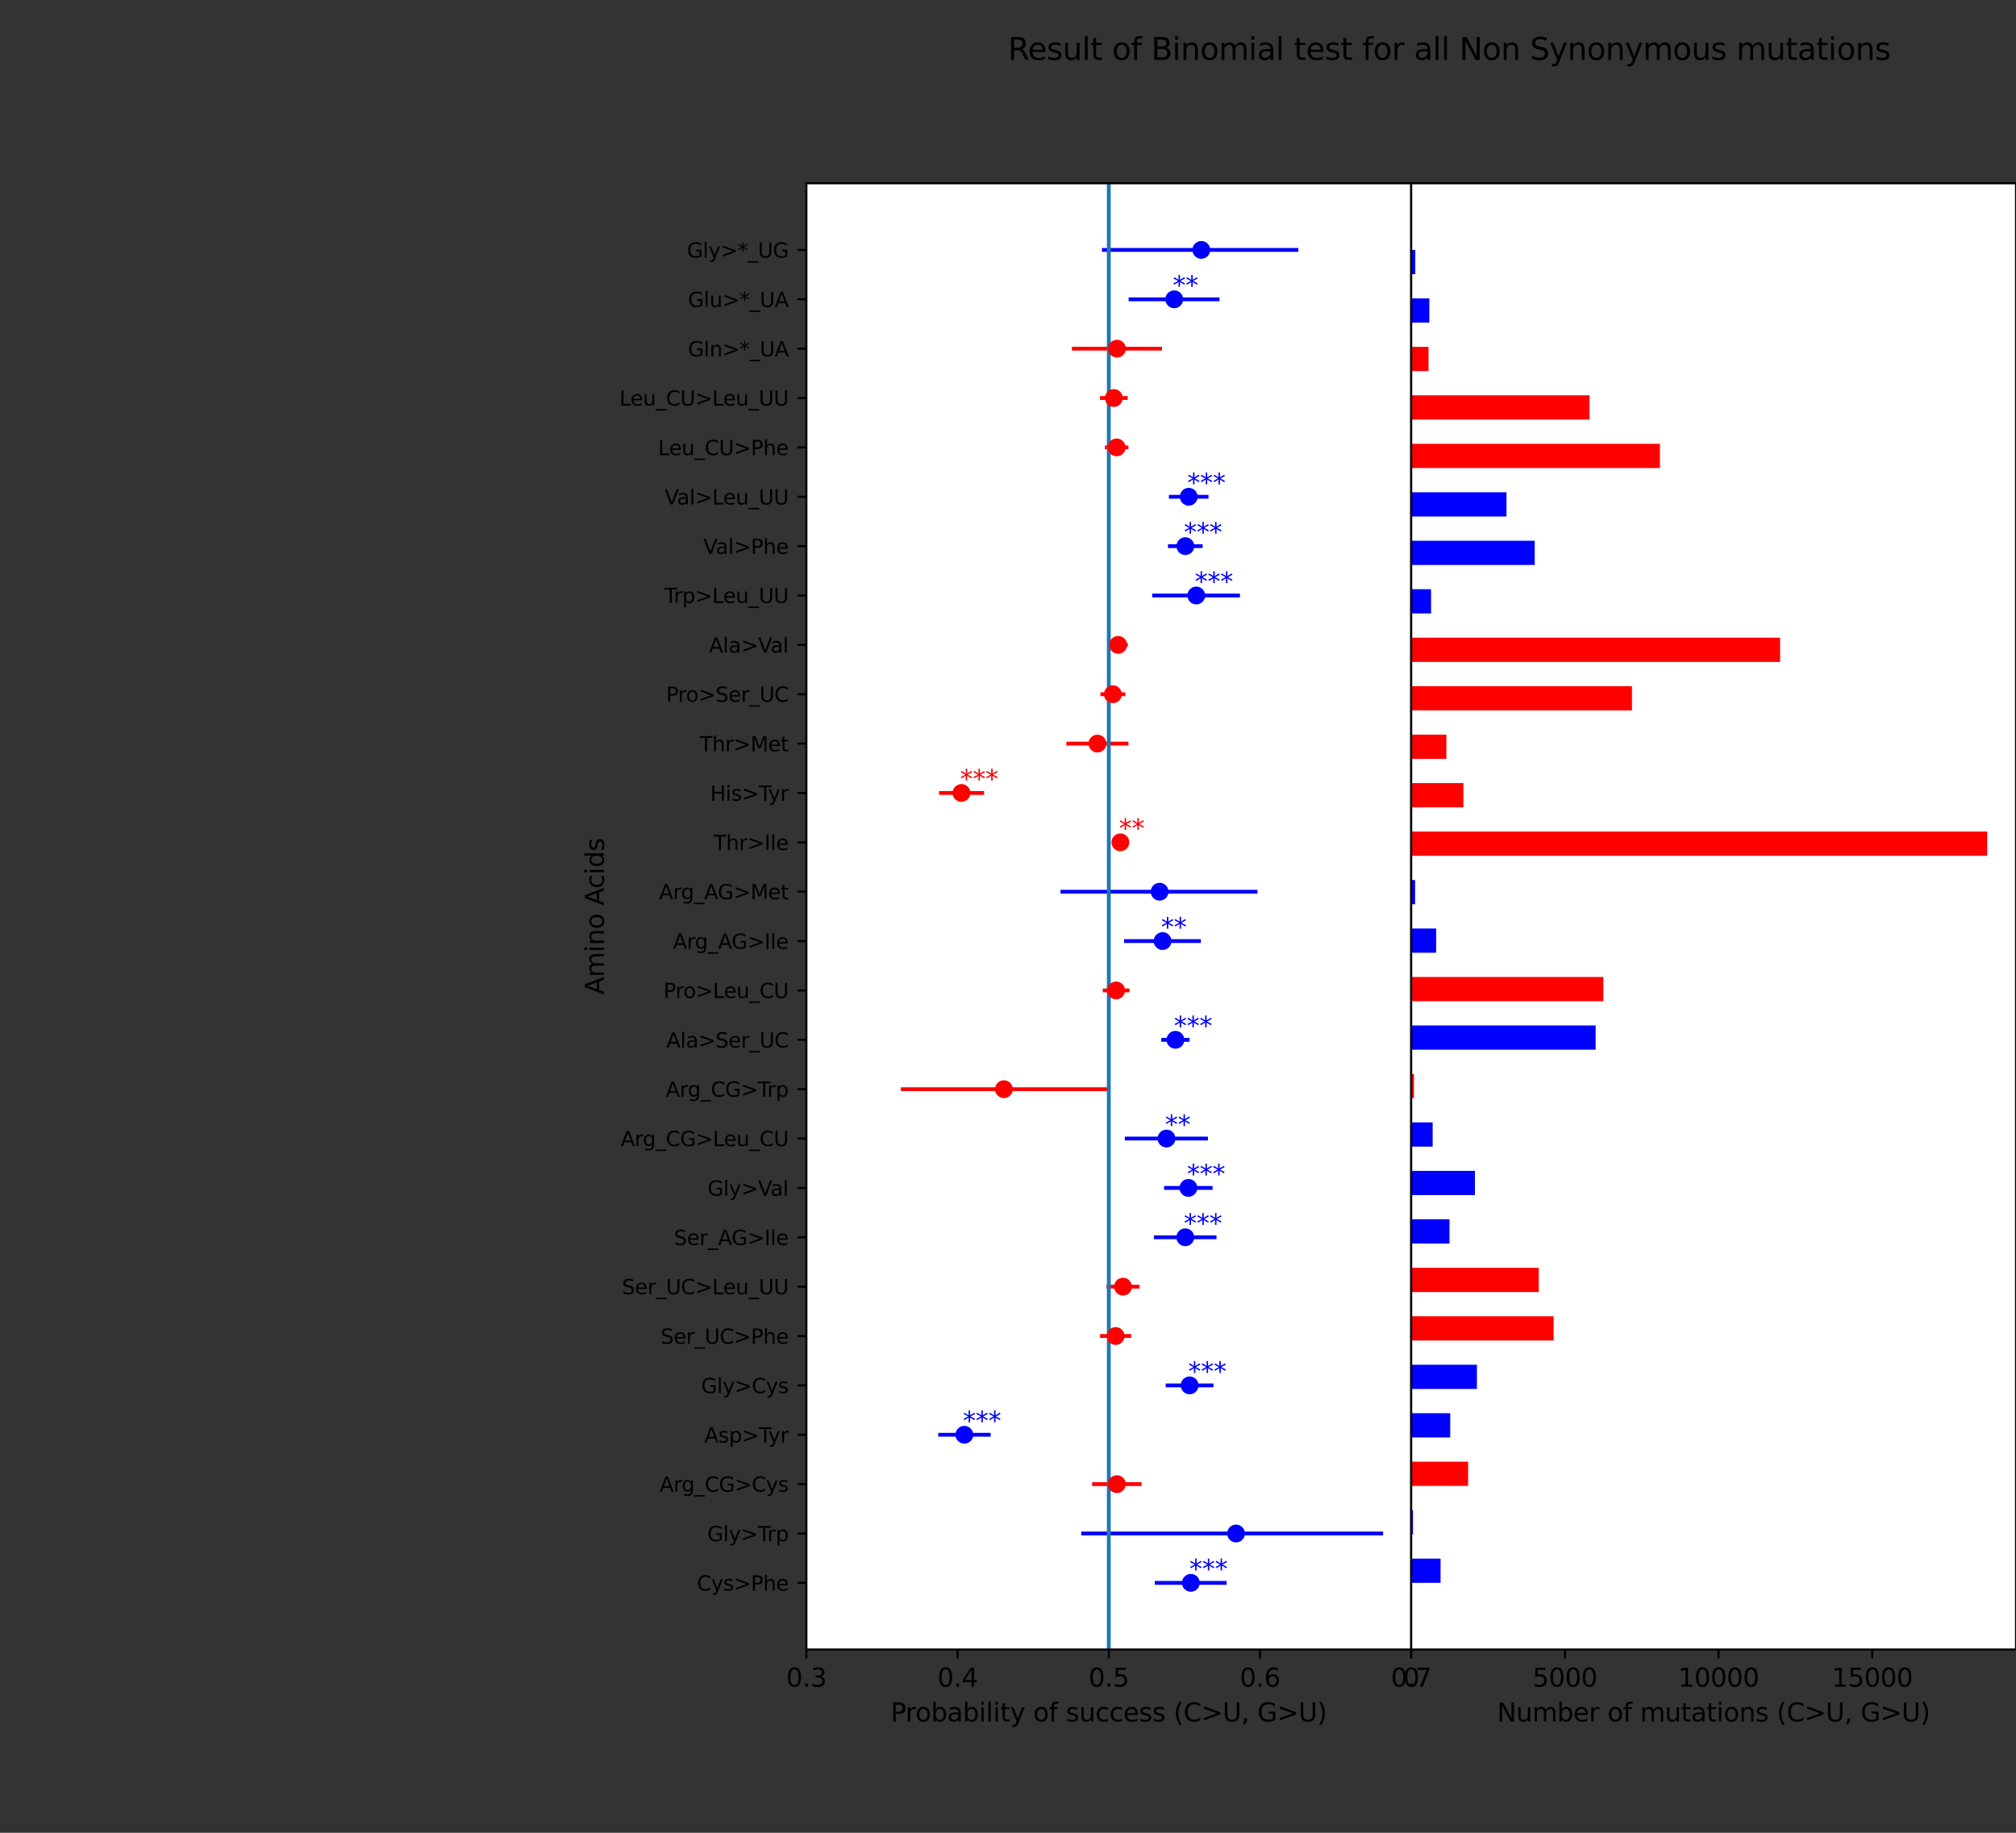 <?xml version="1.0" encoding="utf-8" standalone="no"?>
<!DOCTYPE svg PUBLIC "-//W3C//DTD SVG 1.1//EN"
  "http://www.w3.org/Graphics/SVG/1.1/DTD/svg11.dtd">
<svg height="720pt" version="1.1" viewBox="0 0 792 720" width="792pt" xmlns="http://www.w3.org/2000/svg" xmlns:xlink="http://www.w3.org/1999/xlink">
 <rect x="0" y="0" width="792" height="720" fill="#333333" stroke="none"/>
 <defs>
  <style type="text/css">*{stroke-linecap:butt;stroke-linejoin:round;}</style>
 </defs>
 <g id="figure_1">
  <g id="patch_1">
   <path d="M 0 720 
L 792 720 
L 792 0 
L 0 0 
z
" style="fill:none;"/>
  </g>
  <g id="axes_1">
   <g id="patch_2">
    <path d="M 316.8 648 
L 554.4 648 
L 554.4 72 
L 316.8 72 
z
" style="fill:#ffffff;"/>
   </g>
   <g id="matplotlib.axis_1">
    <g id="xtick_1">
     <g id="line2d_1">
      <defs>
       <path d="M 0 0 
L 0 3.5 
" id="m17bbcd1974" style="stroke:#000000;stroke-width:0.8;"/>
      </defs>
      <g>
       <use style="stroke:#000000;stroke-width:0.8;" x="316.8" xlink:href="#m17bbcd1974" y="648"/>
      </g>
     </g>
     <g id="text_1">
      <!-- 0.3 -->
      <g transform="translate(308.848 662.598)scale(0.1 -0.1)">
       <defs>
        <path d="M 2034 4250 
Q 1547 4250 1301 3770 
Q 1056 3291 1056 2328 
Q 1056 1369 1301 889 
Q 1547 409 2034 409 
Q 2525 409 2770 889 
Q 3016 1369 3016 2328 
Q 3016 3291 2770 3770 
Q 2525 4250 2034 4250 
z
M 2034 4750 
Q 2819 4750 3233 4129 
Q 3647 3509 3647 2328 
Q 3647 1150 3233 529 
Q 2819 -91 2034 -91 
Q 1250 -91 836 529 
Q 422 1150 422 2328 
Q 422 3509 836 4129 
Q 1250 4750 2034 4750 
z
" id="DejaVuSans-30" transform="scale(0.016)"/>
        <path d="M 684 794 
L 1344 794 
L 1344 0 
L 684 0 
L 684 794 
z
" id="DejaVuSans-2e" transform="scale(0.016)"/>
        <path d="M 2597 2516 
Q 3050 2419 3304 2112 
Q 3559 1806 3559 1356 
Q 3559 666 3084 287 
Q 2609 -91 1734 -91 
Q 1441 -91 1130 -33 
Q 819 25 488 141 
L 488 750 
Q 750 597 1062 519 
Q 1375 441 1716 441 
Q 2309 441 2620 675 
Q 2931 909 2931 1356 
Q 2931 1769 2642 2001 
Q 2353 2234 1838 2234 
L 1294 2234 
L 1294 2753 
L 1863 2753 
Q 2328 2753 2575 2939 
Q 2822 3125 2822 3475 
Q 2822 3834 2567 4026 
Q 2313 4219 1838 4219 
Q 1578 4219 1281 4162 
Q 984 4106 628 3988 
L 628 4550 
Q 988 4650 1302 4700 
Q 1616 4750 1894 4750 
Q 2613 4750 3031 4423 
Q 3450 4097 3450 3541 
Q 3450 3153 3228 2886 
Q 3006 2619 2597 2516 
z
" id="DejaVuSans-33" transform="scale(0.016)"/>
       </defs>
       <use xlink:href="#DejaVuSans-30"/>
       <use x="63.623" xlink:href="#DejaVuSans-2e"/>
       <use x="95.41" xlink:href="#DejaVuSans-33"/>
      </g>
     </g>
    </g>
    <g id="xtick_2">
     <g id="line2d_2">
      <g>
       <use style="stroke:#000000;stroke-width:0.8;" x="376.2" xlink:href="#m17bbcd1974" y="648"/>
      </g>
     </g>
     <g id="text_2">
      <!-- 0.4 -->
      <g transform="translate(368.248 662.598)scale(0.1 -0.1)">
       <defs>
        <path d="M 2419 4116 
L 825 1625 
L 2419 1625 
L 2419 4116 
z
M 2253 4666 
L 3047 4666 
L 3047 1625 
L 3713 1625 
L 3713 1100 
L 3047 1100 
L 3047 0 
L 2419 0 
L 2419 1100 
L 313 1100 
L 313 1709 
L 2253 4666 
z
" id="DejaVuSans-34" transform="scale(0.016)"/>
       </defs>
       <use xlink:href="#DejaVuSans-30"/>
       <use x="63.623" xlink:href="#DejaVuSans-2e"/>
       <use x="95.41" xlink:href="#DejaVuSans-34"/>
      </g>
     </g>
    </g>
    <g id="xtick_3">
     <g id="line2d_3">
      <g>
       <use style="stroke:#000000;stroke-width:0.8;" x="435.6" xlink:href="#m17bbcd1974" y="648"/>
      </g>
     </g>
     <g id="text_3">
      <!-- 0.5 -->
      <g transform="translate(427.648 662.598)scale(0.1 -0.1)">
       <defs>
        <path d="M 691 4666 
L 3169 4666 
L 3169 4134 
L 1269 4134 
L 1269 2991 
Q 1406 3038 1543 3061 
Q 1681 3084 1819 3084 
Q 2600 3084 3056 2656 
Q 3513 2228 3513 1497 
Q 3513 744 3044 326 
Q 2575 -91 1722 -91 
Q 1428 -91 1123 -41 
Q 819 9 494 109 
L 494 744 
Q 775 591 1075 516 
Q 1375 441 1709 441 
Q 2250 441 2565 725 
Q 2881 1009 2881 1497 
Q 2881 1984 2565 2268 
Q 2250 2553 1709 2553 
Q 1456 2553 1204 2497 
Q 953 2441 691 2322 
L 691 4666 
z
" id="DejaVuSans-35" transform="scale(0.016)"/>
       </defs>
       <use xlink:href="#DejaVuSans-30"/>
       <use x="63.623" xlink:href="#DejaVuSans-2e"/>
       <use x="95.41" xlink:href="#DejaVuSans-35"/>
      </g>
     </g>
    </g>
    <g id="xtick_4">
     <g id="line2d_4">
      <g>
       <use style="stroke:#000000;stroke-width:0.8;" x="495" xlink:href="#m17bbcd1974" y="648"/>
      </g>
     </g>
     <g id="text_4">
      <!-- 0.6 -->
      <g transform="translate(487.048 662.598)scale(0.1 -0.1)">
       <defs>
        <path d="M 2113 2584 
Q 1688 2584 1439 2293 
Q 1191 2003 1191 1497 
Q 1191 994 1439 701 
Q 1688 409 2113 409 
Q 2538 409 2786 701 
Q 3034 994 3034 1497 
Q 3034 2003 2786 2293 
Q 2538 2584 2113 2584 
z
M 3366 4563 
L 3366 3988 
Q 3128 4100 2886 4159 
Q 2644 4219 2406 4219 
Q 1781 4219 1451 3797 
Q 1122 3375 1075 2522 
Q 1259 2794 1537 2939 
Q 1816 3084 2150 3084 
Q 2853 3084 3261 2657 
Q 3669 2231 3669 1497 
Q 3669 778 3244 343 
Q 2819 -91 2113 -91 
Q 1303 -91 875 529 
Q 447 1150 447 2328 
Q 447 3434 972 4092 
Q 1497 4750 2381 4750 
Q 2619 4750 2861 4703 
Q 3103 4656 3366 4563 
z
" id="DejaVuSans-36" transform="scale(0.016)"/>
       </defs>
       <use xlink:href="#DejaVuSans-30"/>
       <use x="63.623" xlink:href="#DejaVuSans-2e"/>
       <use x="95.41" xlink:href="#DejaVuSans-36"/>
      </g>
     </g>
    </g>
    <g id="xtick_5">
     <g id="line2d_5">
      <g>
       <use style="stroke:#000000;stroke-width:0.8;" x="554.4" xlink:href="#m17bbcd1974" y="648"/>
      </g>
     </g>
     <g id="text_5">
      <!-- 0.7 -->
      <g transform="translate(546.448 662.598)scale(0.1 -0.1)">
       <defs>
        <path d="M 525 4666 
L 3525 4666 
L 3525 4397 
L 1831 0 
L 1172 0 
L 2766 4134 
L 525 4134 
L 525 4666 
z
" id="DejaVuSans-37" transform="scale(0.016)"/>
       </defs>
       <use xlink:href="#DejaVuSans-30"/>
       <use x="63.623" xlink:href="#DejaVuSans-2e"/>
       <use x="95.41" xlink:href="#DejaVuSans-37"/>
      </g>
     </g>
    </g>
    <g id="text_6">
     <!-- Probability of success (C&gt;U, G&gt;U) -->
     <g transform="translate(349.883 676.277)scale(0.1 -0.1)">
      <defs>
       <path d="M 1259 4147 
L 1259 2394 
L 2053 2394 
Q 2494 2394 2734 2622 
Q 2975 2850 2975 3272 
Q 2975 3691 2734 3919 
Q 2494 4147 2053 4147 
L 1259 4147 
z
M 628 4666 
L 2053 4666 
Q 2838 4666 3239 4311 
Q 3641 3956 3641 3272 
Q 3641 2581 3239 2228 
Q 2838 1875 2053 1875 
L 1259 1875 
L 1259 0 
L 628 0 
L 628 4666 
z
" id="DejaVuSans-50" transform="scale(0.016)"/>
       <path d="M 2631 2963 
Q 2534 3019 2420 3045 
Q 2306 3072 2169 3072 
Q 1681 3072 1420 2755 
Q 1159 2438 1159 1844 
L 1159 0 
L 581 0 
L 581 3500 
L 1159 3500 
L 1159 2956 
Q 1341 3275 1631 3429 
Q 1922 3584 2338 3584 
Q 2397 3584 2469 3576 
Q 2541 3569 2628 3553 
L 2631 2963 
z
" id="DejaVuSans-72" transform="scale(0.016)"/>
       <path d="M 1959 3097 
Q 1497 3097 1228 2736 
Q 959 2375 959 1747 
Q 959 1119 1226 758 
Q 1494 397 1959 397 
Q 2419 397 2687 759 
Q 2956 1122 2956 1747 
Q 2956 2369 2687 2733 
Q 2419 3097 1959 3097 
z
M 1959 3584 
Q 2709 3584 3137 3096 
Q 3566 2609 3566 1747 
Q 3566 888 3137 398 
Q 2709 -91 1959 -91 
Q 1206 -91 779 398 
Q 353 888 353 1747 
Q 353 2609 779 3096 
Q 1206 3584 1959 3584 
z
" id="DejaVuSans-6f" transform="scale(0.016)"/>
       <path d="M 3116 1747 
Q 3116 2381 2855 2742 
Q 2594 3103 2138 3103 
Q 1681 3103 1420 2742 
Q 1159 2381 1159 1747 
Q 1159 1113 1420 752 
Q 1681 391 2138 391 
Q 2594 391 2855 752 
Q 3116 1113 3116 1747 
z
M 1159 2969 
Q 1341 3281 1617 3432 
Q 1894 3584 2278 3584 
Q 2916 3584 3314 3078 
Q 3713 2572 3713 1747 
Q 3713 922 3314 415 
Q 2916 -91 2278 -91 
Q 1894 -91 1617 61 
Q 1341 213 1159 525 
L 1159 0 
L 581 0 
L 581 4863 
L 1159 4863 
L 1159 2969 
z
" id="DejaVuSans-62" transform="scale(0.016)"/>
       <path d="M 2194 1759 
Q 1497 1759 1228 1600 
Q 959 1441 959 1056 
Q 959 750 1161 570 
Q 1363 391 1709 391 
Q 2188 391 2477 730 
Q 2766 1069 2766 1631 
L 2766 1759 
L 2194 1759 
z
M 3341 1997 
L 3341 0 
L 2766 0 
L 2766 531 
Q 2569 213 2275 61 
Q 1981 -91 1556 -91 
Q 1019 -91 701 211 
Q 384 513 384 1019 
Q 384 1609 779 1909 
Q 1175 2209 1959 2209 
L 2766 2209 
L 2766 2266 
Q 2766 2663 2505 2880 
Q 2244 3097 1772 3097 
Q 1472 3097 1187 3025 
Q 903 2953 641 2809 
L 641 3341 
Q 956 3463 1253 3523 
Q 1550 3584 1831 3584 
Q 2591 3584 2966 3190 
Q 3341 2797 3341 1997 
z
" id="DejaVuSans-61" transform="scale(0.016)"/>
       <path d="M 603 3500 
L 1178 3500 
L 1178 0 
L 603 0 
L 603 3500 
z
M 603 4863 
L 1178 4863 
L 1178 4134 
L 603 4134 
L 603 4863 
z
" id="DejaVuSans-69" transform="scale(0.016)"/>
       <path d="M 603 4863 
L 1178 4863 
L 1178 0 
L 603 0 
L 603 4863 
z
" id="DejaVuSans-6c" transform="scale(0.016)"/>
       <path d="M 1172 4494 
L 1172 3500 
L 2356 3500 
L 2356 3053 
L 1172 3053 
L 1172 1153 
Q 1172 725 1289 603 
Q 1406 481 1766 481 
L 2356 481 
L 2356 0 
L 1766 0 
Q 1100 0 847 248 
Q 594 497 594 1153 
L 594 3053 
L 172 3053 
L 172 3500 
L 594 3500 
L 594 4494 
L 1172 4494 
z
" id="DejaVuSans-74" transform="scale(0.016)"/>
       <path d="M 2059 -325 
Q 1816 -950 1584 -1140 
Q 1353 -1331 966 -1331 
L 506 -1331 
L 506 -850 
L 844 -850 
Q 1081 -850 1212 -737 
Q 1344 -625 1503 -206 
L 1606 56 
L 191 3500 
L 800 3500 
L 1894 763 
L 2988 3500 
L 3597 3500 
L 2059 -325 
z
" id="DejaVuSans-79" transform="scale(0.016)"/>
       <path id="DejaVuSans-20" transform="scale(0.016)"/>
       <path d="M 2375 4863 
L 2375 4384 
L 1825 4384 
Q 1516 4384 1395 4259 
Q 1275 4134 1275 3809 
L 1275 3500 
L 2222 3500 
L 2222 3053 
L 1275 3053 
L 1275 0 
L 697 0 
L 697 3053 
L 147 3053 
L 147 3500 
L 697 3500 
L 697 3744 
Q 697 4328 969 4595 
Q 1241 4863 1831 4863 
L 2375 4863 
z
" id="DejaVuSans-66" transform="scale(0.016)"/>
       <path d="M 2834 3397 
L 2834 2853 
Q 2591 2978 2328 3040 
Q 2066 3103 1784 3103 
Q 1356 3103 1142 2972 
Q 928 2841 928 2578 
Q 928 2378 1081 2264 
Q 1234 2150 1697 2047 
L 1894 2003 
Q 2506 1872 2764 1633 
Q 3022 1394 3022 966 
Q 3022 478 2636 193 
Q 2250 -91 1575 -91 
Q 1294 -91 989 -36 
Q 684 19 347 128 
L 347 722 
Q 666 556 975 473 
Q 1284 391 1588 391 
Q 1994 391 2212 530 
Q 2431 669 2431 922 
Q 2431 1156 2273 1281 
Q 2116 1406 1581 1522 
L 1381 1569 
Q 847 1681 609 1914 
Q 372 2147 372 2553 
Q 372 3047 722 3315 
Q 1072 3584 1716 3584 
Q 2034 3584 2315 3537 
Q 2597 3491 2834 3397 
z
" id="DejaVuSans-73" transform="scale(0.016)"/>
       <path d="M 544 1381 
L 544 3500 
L 1119 3500 
L 1119 1403 
Q 1119 906 1312 657 
Q 1506 409 1894 409 
Q 2359 409 2629 706 
Q 2900 1003 2900 1516 
L 2900 3500 
L 3475 3500 
L 3475 0 
L 2900 0 
L 2900 538 
Q 2691 219 2414 64 
Q 2138 -91 1772 -91 
Q 1169 -91 856 284 
Q 544 659 544 1381 
z
M 1991 3584 
L 1991 3584 
z
" id="DejaVuSans-75" transform="scale(0.016)"/>
       <path d="M 3122 3366 
L 3122 2828 
Q 2878 2963 2633 3030 
Q 2388 3097 2138 3097 
Q 1578 3097 1268 2742 
Q 959 2388 959 1747 
Q 959 1106 1268 751 
Q 1578 397 2138 397 
Q 2388 397 2633 464 
Q 2878 531 3122 666 
L 3122 134 
Q 2881 22 2623 -34 
Q 2366 -91 2075 -91 
Q 1284 -91 818 406 
Q 353 903 353 1747 
Q 353 2603 823 3093 
Q 1294 3584 2113 3584 
Q 2378 3584 2631 3529 
Q 2884 3475 3122 3366 
z
" id="DejaVuSans-63" transform="scale(0.016)"/>
       <path d="M 3597 1894 
L 3597 1613 
L 953 1613 
Q 991 1019 1311 708 
Q 1631 397 2203 397 
Q 2534 397 2845 478 
Q 3156 559 3463 722 
L 3463 178 
Q 3153 47 2828 -22 
Q 2503 -91 2169 -91 
Q 1331 -91 842 396 
Q 353 884 353 1716 
Q 353 2575 817 3079 
Q 1281 3584 2069 3584 
Q 2775 3584 3186 3129 
Q 3597 2675 3597 1894 
z
M 3022 2063 
Q 3016 2534 2758 2815 
Q 2500 3097 2075 3097 
Q 1594 3097 1305 2825 
Q 1016 2553 972 2059 
L 3022 2063 
z
" id="DejaVuSans-65" transform="scale(0.016)"/>
       <path d="M 1984 4856 
Q 1566 4138 1362 3434 
Q 1159 2731 1159 2009 
Q 1159 1288 1364 580 
Q 1569 -128 1984 -844 
L 1484 -844 
Q 1016 -109 783 600 
Q 550 1309 550 2009 
Q 550 2706 781 3412 
Q 1013 4119 1484 4856 
L 1984 4856 
z
" id="DejaVuSans-28" transform="scale(0.016)"/>
       <path d="M 4122 4306 
L 4122 3641 
Q 3803 3938 3442 4084 
Q 3081 4231 2675 4231 
Q 1875 4231 1450 3742 
Q 1025 3253 1025 2328 
Q 1025 1406 1450 917 
Q 1875 428 2675 428 
Q 3081 428 3442 575 
Q 3803 722 4122 1019 
L 4122 359 
Q 3791 134 3420 21 
Q 3050 -91 2638 -91 
Q 1578 -91 968 557 
Q 359 1206 359 2328 
Q 359 3453 968 4101 
Q 1578 4750 2638 4750 
Q 3056 4750 3426 4639 
Q 3797 4528 4122 4306 
z
" id="DejaVuSans-43" transform="scale(0.016)"/>
       <path d="M 678 3150 
L 678 3719 
L 4684 2266 
L 4684 1747 
L 678 294 
L 678 863 
L 3897 2003 
L 678 3150 
z
" id="DejaVuSans-3e" transform="scale(0.016)"/>
       <path d="M 556 4666 
L 1191 4666 
L 1191 1831 
Q 1191 1081 1462 751 
Q 1734 422 2344 422 
Q 2950 422 3222 751 
Q 3494 1081 3494 1831 
L 3494 4666 
L 4128 4666 
L 4128 1753 
Q 4128 841 3676 375 
Q 3225 -91 2344 -91 
Q 1459 -91 1007 375 
Q 556 841 556 1753 
L 556 4666 
z
" id="DejaVuSans-55" transform="scale(0.016)"/>
       <path d="M 750 794 
L 1409 794 
L 1409 256 
L 897 -744 
L 494 -744 
L 750 256 
L 750 794 
z
" id="DejaVuSans-2c" transform="scale(0.016)"/>
       <path d="M 3809 666 
L 3809 1919 
L 2778 1919 
L 2778 2438 
L 4434 2438 
L 4434 434 
Q 4069 175 3628 42 
Q 3188 -91 2688 -91 
Q 1594 -91 976 548 
Q 359 1188 359 2328 
Q 359 3472 976 4111 
Q 1594 4750 2688 4750 
Q 3144 4750 3555 4637 
Q 3966 4525 4313 4306 
L 4313 3634 
Q 3963 3931 3569 4081 
Q 3175 4231 2741 4231 
Q 1884 4231 1454 3753 
Q 1025 3275 1025 2328 
Q 1025 1384 1454 906 
Q 1884 428 2741 428 
Q 3075 428 3337 486 
Q 3600 544 3809 666 
z
" id="DejaVuSans-47" transform="scale(0.016)"/>
       <path d="M 513 4856 
L 1013 4856 
Q 1481 4119 1714 3412 
Q 1947 2706 1947 2009 
Q 1947 1309 1714 600 
Q 1481 -109 1013 -844 
L 513 -844 
Q 928 -128 1133 580 
Q 1338 1288 1338 2009 
Q 1338 2731 1133 3434 
Q 928 4138 513 4856 
z
" id="DejaVuSans-29" transform="scale(0.016)"/>
      </defs>
      <use xlink:href="#DejaVuSans-50"/>
      <use x="58.553" xlink:href="#DejaVuSans-72"/>
      <use x="97.416" xlink:href="#DejaVuSans-6f"/>
      <use x="158.598" xlink:href="#DejaVuSans-62"/>
      <use x="222.074" xlink:href="#DejaVuSans-61"/>
      <use x="283.354" xlink:href="#DejaVuSans-62"/>
      <use x="346.83" xlink:href="#DejaVuSans-69"/>
      <use x="374.613" xlink:href="#DejaVuSans-6c"/>
      <use x="402.396" xlink:href="#DejaVuSans-69"/>
      <use x="430.18" xlink:href="#DejaVuSans-74"/>
      <use x="469.389" xlink:href="#DejaVuSans-79"/>
      <use x="528.568" xlink:href="#DejaVuSans-20"/>
      <use x="560.355" xlink:href="#DejaVuSans-6f"/>
      <use x="621.537" xlink:href="#DejaVuSans-66"/>
      <use x="656.742" xlink:href="#DejaVuSans-20"/>
      <use x="688.529" xlink:href="#DejaVuSans-73"/>
      <use x="740.629" xlink:href="#DejaVuSans-75"/>
      <use x="804.008" xlink:href="#DejaVuSans-63"/>
      <use x="858.988" xlink:href="#DejaVuSans-63"/>
      <use x="913.969" xlink:href="#DejaVuSans-65"/>
      <use x="975.492" xlink:href="#DejaVuSans-73"/>
      <use x="1027.592" xlink:href="#DejaVuSans-73"/>
      <use x="1079.691" xlink:href="#DejaVuSans-20"/>
      <use x="1111.479" xlink:href="#DejaVuSans-28"/>
      <use x="1150.492" xlink:href="#DejaVuSans-43"/>
      <use x="1220.316" xlink:href="#DejaVuSans-3e"/>
      <use x="1304.105" xlink:href="#DejaVuSans-55"/>
      <use x="1377.299" xlink:href="#DejaVuSans-2c"/>
      <use x="1409.086" xlink:href="#DejaVuSans-20"/>
      <use x="1440.873" xlink:href="#DejaVuSans-47"/>
      <use x="1518.363" xlink:href="#DejaVuSans-3e"/>
      <use x="1602.152" xlink:href="#DejaVuSans-55"/>
      <use x="1675.346" xlink:href="#DejaVuSans-29"/>
     </g>
    </g>
   </g>
   <g id="matplotlib.axis_2">
    <g id="ytick_1">
     <g id="line2d_6">
      <defs>
       <path d="M 0 0 
L -3.5 0 
" id="m8501485f7d" style="stroke:#000000;stroke-width:0.8;"/>
      </defs>
      <g>
       <use style="stroke:#000000;stroke-width:0.8;" x="316.8" xlink:href="#m8501485f7d" y="621.818"/>
      </g>
     </g>
     <g id="text_7">
      <!-- Cys&gt;Phe -->
      <g transform="translate(273.791 624.858)scale(0.08 -0.08)">
       <defs>
        <path d="M 3513 2113 
L 3513 0 
L 2938 0 
L 2938 2094 
Q 2938 2591 2744 2837 
Q 2550 3084 2163 3084 
Q 1697 3084 1428 2787 
Q 1159 2491 1159 1978 
L 1159 0 
L 581 0 
L 581 4863 
L 1159 4863 
L 1159 2956 
Q 1366 3272 1645 3428 
Q 1925 3584 2291 3584 
Q 2894 3584 3203 3211 
Q 3513 2838 3513 2113 
z
" id="DejaVuSans-68" transform="scale(0.016)"/>
       </defs>
       <use xlink:href="#DejaVuSans-43"/>
       <use x="69.824" xlink:href="#DejaVuSans-79"/>
       <use x="129.004" xlink:href="#DejaVuSans-73"/>
       <use x="181.104" xlink:href="#DejaVuSans-3e"/>
       <use x="264.893" xlink:href="#DejaVuSans-50"/>
       <use x="325.195" xlink:href="#DejaVuSans-68"/>
       <use x="388.574" xlink:href="#DejaVuSans-65"/>
      </g>
     </g>
    </g>
    <g id="ytick_2">
     <g id="line2d_7">
      <g>
       <use style="stroke:#000000;stroke-width:0.8;" x="316.8" xlink:href="#m8501485f7d" y="602.424"/>
      </g>
     </g>
     <g id="text_8">
      <!-- Gly&gt;Trp -->
      <g transform="translate(277.866 605.464)scale(0.08 -0.08)">
       <defs>
        <path d="M -19 4666 
L 3928 4666 
L 3928 4134 
L 2272 4134 
L 2272 0 
L 1638 0 
L 1638 4134 
L -19 4134 
L -19 4666 
z
" id="DejaVuSans-54" transform="scale(0.016)"/>
        <path d="M 1159 525 
L 1159 -1331 
L 581 -1331 
L 581 3500 
L 1159 3500 
L 1159 2969 
Q 1341 3281 1617 3432 
Q 1894 3584 2278 3584 
Q 2916 3584 3314 3078 
Q 3713 2572 3713 1747 
Q 3713 922 3314 415 
Q 2916 -91 2278 -91 
Q 1894 -91 1617 61 
Q 1341 213 1159 525 
z
M 3116 1747 
Q 3116 2381 2855 2742 
Q 2594 3103 2138 3103 
Q 1681 3103 1420 2742 
Q 1159 2381 1159 1747 
Q 1159 1113 1420 752 
Q 1681 391 2138 391 
Q 2594 391 2855 752 
Q 3116 1113 3116 1747 
z
" id="DejaVuSans-70" transform="scale(0.016)"/>
       </defs>
       <use xlink:href="#DejaVuSans-47"/>
       <use x="77.49" xlink:href="#DejaVuSans-6c"/>
       <use x="105.273" xlink:href="#DejaVuSans-79"/>
       <use x="164.453" xlink:href="#DejaVuSans-3e"/>
       <use x="248.242" xlink:href="#DejaVuSans-54"/>
       <use x="294.576" xlink:href="#DejaVuSans-72"/>
       <use x="335.689" xlink:href="#DejaVuSans-70"/>
      </g>
     </g>
    </g>
    <g id="ytick_3">
     <g id="line2d_8">
      <g>
       <use style="stroke:#000000;stroke-width:0.8;" x="316.8" xlink:href="#m8501485f7d" y="583.03"/>
      </g>
     </g>
     <g id="text_9">
      <!-- Arg_CG&gt;Cys -->
      <g transform="translate(259.123 585.999)scale(0.08 -0.08)">
       <defs>
        <path d="M 2188 4044 
L 1331 1722 
L 3047 1722 
L 2188 4044 
z
M 1831 4666 
L 2547 4666 
L 4325 0 
L 3669 0 
L 3244 1197 
L 1141 1197 
L 716 0 
L 50 0 
L 1831 4666 
z
" id="DejaVuSans-41" transform="scale(0.016)"/>
        <path d="M 2906 1791 
Q 2906 2416 2648 2759 
Q 2391 3103 1925 3103 
Q 1463 3103 1205 2759 
Q 947 2416 947 1791 
Q 947 1169 1205 825 
Q 1463 481 1925 481 
Q 2391 481 2648 825 
Q 2906 1169 2906 1791 
z
M 3481 434 
Q 3481 -459 3084 -895 
Q 2688 -1331 1869 -1331 
Q 1566 -1331 1297 -1286 
Q 1028 -1241 775 -1147 
L 775 -588 
Q 1028 -725 1275 -790 
Q 1522 -856 1778 -856 
Q 2344 -856 2625 -561 
Q 2906 -266 2906 331 
L 2906 616 
Q 2728 306 2450 153 
Q 2172 0 1784 0 
Q 1141 0 747 490 
Q 353 981 353 1791 
Q 353 2603 747 3093 
Q 1141 3584 1784 3584 
Q 2172 3584 2450 3431 
Q 2728 3278 2906 2969 
L 2906 3500 
L 3481 3500 
L 3481 434 
z
" id="DejaVuSans-67" transform="scale(0.016)"/>
        <path d="M 3263 -1063 
L 3263 -1509 
L -63 -1509 
L -63 -1063 
L 3263 -1063 
z
" id="DejaVuSans-5f" transform="scale(0.016)"/>
       </defs>
       <use xlink:href="#DejaVuSans-41"/>
       <use x="68.408" xlink:href="#DejaVuSans-72"/>
       <use x="107.771" xlink:href="#DejaVuSans-67"/>
       <use x="171.248" xlink:href="#DejaVuSans-5f"/>
       <use x="221.248" xlink:href="#DejaVuSans-43"/>
       <use x="291.072" xlink:href="#DejaVuSans-47"/>
       <use x="368.562" xlink:href="#DejaVuSans-3e"/>
       <use x="452.352" xlink:href="#DejaVuSans-43"/>
       <use x="522.176" xlink:href="#DejaVuSans-79"/>
       <use x="581.355" xlink:href="#DejaVuSans-73"/>
      </g>
     </g>
    </g>
    <g id="ytick_4">
     <g id="line2d_9">
      <g>
       <use style="stroke:#000000;stroke-width:0.8;" x="316.8" xlink:href="#m8501485f7d" y="563.636"/>
      </g>
     </g>
     <g id="text_10">
      <!-- Asp&gt;Tyr -->
      <g transform="translate(276.717 566.676)scale(0.08 -0.08)">
       <use xlink:href="#DejaVuSans-41"/>
       <use x="68.408" xlink:href="#DejaVuSans-73"/>
       <use x="120.508" xlink:href="#DejaVuSans-70"/>
       <use x="183.984" xlink:href="#DejaVuSans-3e"/>
       <use x="267.773" xlink:href="#DejaVuSans-54"/>
       <use x="313.232" xlink:href="#DejaVuSans-79"/>
       <use x="372.412" xlink:href="#DejaVuSans-72"/>
      </g>
     </g>
    </g>
    <g id="ytick_5">
     <g id="line2d_10">
      <g>
       <use style="stroke:#000000;stroke-width:0.8;" x="316.8" xlink:href="#m8501485f7d" y="544.242"/>
      </g>
     </g>
     <g id="text_11">
      <!-- Gly&gt;Cys -->
      <g transform="translate(275.451 547.282)scale(0.08 -0.08)">
       <use xlink:href="#DejaVuSans-47"/>
       <use x="77.49" xlink:href="#DejaVuSans-6c"/>
       <use x="105.273" xlink:href="#DejaVuSans-79"/>
       <use x="164.453" xlink:href="#DejaVuSans-3e"/>
       <use x="248.242" xlink:href="#DejaVuSans-43"/>
       <use x="318.066" xlink:href="#DejaVuSans-79"/>
       <use x="377.246" xlink:href="#DejaVuSans-73"/>
      </g>
     </g>
    </g>
    <g id="ytick_6">
     <g id="line2d_11">
      <g>
       <use style="stroke:#000000;stroke-width:0.8;" x="316.8" xlink:href="#m8501485f7d" y="524.848"/>
      </g>
     </g>
     <g id="text_12">
      <!-- Ser_UC&gt;Phe -->
      <g transform="translate(259.549 527.888)scale(0.08 -0.08)">
       <defs>
        <path d="M 3425 4513 
L 3425 3897 
Q 3066 4069 2747 4153 
Q 2428 4238 2131 4238 
Q 1616 4238 1336 4038 
Q 1056 3838 1056 3469 
Q 1056 3159 1242 3001 
Q 1428 2844 1947 2747 
L 2328 2669 
Q 3034 2534 3370 2195 
Q 3706 1856 3706 1288 
Q 3706 609 3251 259 
Q 2797 -91 1919 -91 
Q 1588 -91 1214 -16 
Q 841 59 441 206 
L 441 856 
Q 825 641 1194 531 
Q 1563 422 1919 422 
Q 2459 422 2753 634 
Q 3047 847 3047 1241 
Q 3047 1584 2836 1778 
Q 2625 1972 2144 2069 
L 1759 2144 
Q 1053 2284 737 2584 
Q 422 2884 422 3419 
Q 422 4038 858 4394 
Q 1294 4750 2059 4750 
Q 2388 4750 2728 4690 
Q 3069 4631 3425 4513 
z
" id="DejaVuSans-53" transform="scale(0.016)"/>
       </defs>
       <use xlink:href="#DejaVuSans-53"/>
       <use x="63.477" xlink:href="#DejaVuSans-65"/>
       <use x="125" xlink:href="#DejaVuSans-72"/>
       <use x="166.113" xlink:href="#DejaVuSans-5f"/>
       <use x="216.113" xlink:href="#DejaVuSans-55"/>
       <use x="289.307" xlink:href="#DejaVuSans-43"/>
       <use x="359.131" xlink:href="#DejaVuSans-3e"/>
       <use x="442.92" xlink:href="#DejaVuSans-50"/>
       <use x="503.223" xlink:href="#DejaVuSans-68"/>
       <use x="566.602" xlink:href="#DejaVuSans-65"/>
      </g>
     </g>
    </g>
    <g id="ytick_7">
     <g id="line2d_12">
      <g>
       <use style="stroke:#000000;stroke-width:0.8;" x="316.8" xlink:href="#m8501485f7d" y="505.455"/>
      </g>
     </g>
     <g id="text_13">
      <!-- Ser_UC&gt;Leu_UU -->
      <g transform="translate(244.345 508.423)scale(0.08 -0.08)">
       <defs>
        <path d="M 628 4666 
L 1259 4666 
L 1259 531 
L 3531 531 
L 3531 0 
L 628 0 
L 628 4666 
z
" id="DejaVuSans-4c" transform="scale(0.016)"/>
       </defs>
       <use xlink:href="#DejaVuSans-53"/>
       <use x="63.477" xlink:href="#DejaVuSans-65"/>
       <use x="125" xlink:href="#DejaVuSans-72"/>
       <use x="166.113" xlink:href="#DejaVuSans-5f"/>
       <use x="216.113" xlink:href="#DejaVuSans-55"/>
       <use x="289.307" xlink:href="#DejaVuSans-43"/>
       <use x="359.131" xlink:href="#DejaVuSans-3e"/>
       <use x="442.92" xlink:href="#DejaVuSans-4c"/>
       <use x="496.883" xlink:href="#DejaVuSans-65"/>
       <use x="558.406" xlink:href="#DejaVuSans-75"/>
       <use x="621.785" xlink:href="#DejaVuSans-5f"/>
       <use x="671.785" xlink:href="#DejaVuSans-55"/>
       <use x="744.979" xlink:href="#DejaVuSans-55"/>
      </g>
     </g>
    </g>
    <g id="ytick_8">
     <g id="line2d_13">
      <g>
       <use style="stroke:#000000;stroke-width:0.8;" x="316.8" xlink:href="#m8501485f7d" y="486.061"/>
      </g>
     </g>
     <g id="text_14">
      <!-- Ser_AG&gt;Ile -->
      <g transform="translate(264.77 489.1)scale(0.08 -0.08)">
       <defs>
        <path d="M 628 4666 
L 1259 4666 
L 1259 0 
L 628 0 
L 628 4666 
z
" id="DejaVuSans-49" transform="scale(0.016)"/>
       </defs>
       <use xlink:href="#DejaVuSans-53"/>
       <use x="63.477" xlink:href="#DejaVuSans-65"/>
       <use x="125" xlink:href="#DejaVuSans-72"/>
       <use x="166.113" xlink:href="#DejaVuSans-5f"/>
       <use x="216.113" xlink:href="#DejaVuSans-41"/>
       <use x="282.771" xlink:href="#DejaVuSans-47"/>
       <use x="360.262" xlink:href="#DejaVuSans-3e"/>
       <use x="444.051" xlink:href="#DejaVuSans-49"/>
       <use x="473.543" xlink:href="#DejaVuSans-6c"/>
       <use x="501.326" xlink:href="#DejaVuSans-65"/>
      </g>
     </g>
    </g>
    <g id="ytick_9">
     <g id="line2d_14">
      <g>
       <use style="stroke:#000000;stroke-width:0.8;" x="316.8" xlink:href="#m8501485f7d" y="466.667"/>
      </g>
     </g>
     <g id="text_15">
      <!-- Gly&gt;Val -->
      <g transform="translate(277.962 469.706)scale(0.08 -0.08)">
       <defs>
        <path d="M 1831 0 
L 50 4666 
L 709 4666 
L 2188 738 
L 3669 4666 
L 4325 4666 
L 2547 0 
L 1831 0 
z
" id="DejaVuSans-56" transform="scale(0.016)"/>
       </defs>
       <use xlink:href="#DejaVuSans-47"/>
       <use x="77.49" xlink:href="#DejaVuSans-6c"/>
       <use x="105.273" xlink:href="#DejaVuSans-79"/>
       <use x="164.453" xlink:href="#DejaVuSans-3e"/>
       <use x="248.242" xlink:href="#DejaVuSans-56"/>
       <use x="308.9" xlink:href="#DejaVuSans-61"/>
       <use x="370.18" xlink:href="#DejaVuSans-6c"/>
      </g>
     </g>
    </g>
    <g id="ytick_10">
     <g id="line2d_15">
      <g>
       <use style="stroke:#000000;stroke-width:0.8;" x="316.8" xlink:href="#m8501485f7d" y="447.273"/>
      </g>
     </g>
     <g id="text_16">
      <!-- Arg_CG&gt;Leu_CU -->
      <g transform="translate(243.86 450.241)scale(0.08 -0.08)">
       <use xlink:href="#DejaVuSans-41"/>
       <use x="68.408" xlink:href="#DejaVuSans-72"/>
       <use x="107.771" xlink:href="#DejaVuSans-67"/>
       <use x="171.248" xlink:href="#DejaVuSans-5f"/>
       <use x="221.248" xlink:href="#DejaVuSans-43"/>
       <use x="291.072" xlink:href="#DejaVuSans-47"/>
       <use x="368.562" xlink:href="#DejaVuSans-3e"/>
       <use x="452.352" xlink:href="#DejaVuSans-4c"/>
       <use x="506.314" xlink:href="#DejaVuSans-65"/>
       <use x="567.838" xlink:href="#DejaVuSans-75"/>
       <use x="631.217" xlink:href="#DejaVuSans-5f"/>
       <use x="681.217" xlink:href="#DejaVuSans-43"/>
       <use x="751.041" xlink:href="#DejaVuSans-55"/>
      </g>
     </g>
    </g>
    <g id="ytick_11">
     <g id="line2d_16">
      <g>
       <use style="stroke:#000000;stroke-width:0.8;" x="316.8" xlink:href="#m8501485f7d" y="427.879"/>
      </g>
     </g>
     <g id="text_17">
      <!-- Arg_CG&gt;Trp -->
      <g transform="translate(261.538 430.848)scale(0.08 -0.08)">
       <use xlink:href="#DejaVuSans-41"/>
       <use x="68.408" xlink:href="#DejaVuSans-72"/>
       <use x="107.771" xlink:href="#DejaVuSans-67"/>
       <use x="171.248" xlink:href="#DejaVuSans-5f"/>
       <use x="221.248" xlink:href="#DejaVuSans-43"/>
       <use x="291.072" xlink:href="#DejaVuSans-47"/>
       <use x="368.562" xlink:href="#DejaVuSans-3e"/>
       <use x="452.352" xlink:href="#DejaVuSans-54"/>
       <use x="498.686" xlink:href="#DejaVuSans-72"/>
       <use x="539.799" xlink:href="#DejaVuSans-70"/>
      </g>
     </g>
    </g>
    <g id="ytick_12">
     <g id="line2d_17">
      <g>
       <use style="stroke:#000000;stroke-width:0.8;" x="316.8" xlink:href="#m8501485f7d" y="408.485"/>
      </g>
     </g>
     <g id="text_18">
      <!-- Ala&gt;Ser_UC -->
      <g transform="translate(261.767 411.524)scale(0.08 -0.08)">
       <use xlink:href="#DejaVuSans-41"/>
       <use x="68.408" xlink:href="#DejaVuSans-6c"/>
       <use x="96.191" xlink:href="#DejaVuSans-61"/>
       <use x="157.471" xlink:href="#DejaVuSans-3e"/>
       <use x="241.26" xlink:href="#DejaVuSans-53"/>
       <use x="304.736" xlink:href="#DejaVuSans-65"/>
       <use x="366.26" xlink:href="#DejaVuSans-72"/>
       <use x="407.373" xlink:href="#DejaVuSans-5f"/>
       <use x="457.373" xlink:href="#DejaVuSans-55"/>
       <use x="530.566" xlink:href="#DejaVuSans-43"/>
      </g>
     </g>
    </g>
    <g id="ytick_13">
     <g id="line2d_18">
      <g>
       <use style="stroke:#000000;stroke-width:0.8;" x="316.8" xlink:href="#m8501485f7d" y="389.091"/>
      </g>
     </g>
     <g id="text_19">
      <!-- Pro&gt;Leu_CU -->
      <g transform="translate(260.658 392.06)scale(0.08 -0.08)">
       <use xlink:href="#DejaVuSans-50"/>
       <use x="58.553" xlink:href="#DejaVuSans-72"/>
       <use x="97.416" xlink:href="#DejaVuSans-6f"/>
       <use x="158.598" xlink:href="#DejaVuSans-3e"/>
       <use x="242.387" xlink:href="#DejaVuSans-4c"/>
       <use x="296.35" xlink:href="#DejaVuSans-65"/>
       <use x="357.873" xlink:href="#DejaVuSans-75"/>
       <use x="421.252" xlink:href="#DejaVuSans-5f"/>
       <use x="471.252" xlink:href="#DejaVuSans-43"/>
       <use x="541.076" xlink:href="#DejaVuSans-55"/>
      </g>
     </g>
    </g>
    <g id="ytick_14">
     <g id="line2d_19">
      <g>
       <use style="stroke:#000000;stroke-width:0.8;" x="316.8" xlink:href="#m8501485f7d" y="369.697"/>
      </g>
     </g>
     <g id="text_20">
      <!-- Arg_AG&gt;Ile -->
      <g transform="translate(264.36 372.736)scale(0.08 -0.08)">
       <use xlink:href="#DejaVuSans-41"/>
       <use x="68.408" xlink:href="#DejaVuSans-72"/>
       <use x="107.771" xlink:href="#DejaVuSans-67"/>
       <use x="171.248" xlink:href="#DejaVuSans-5f"/>
       <use x="221.248" xlink:href="#DejaVuSans-41"/>
       <use x="287.906" xlink:href="#DejaVuSans-47"/>
       <use x="365.396" xlink:href="#DejaVuSans-3e"/>
       <use x="449.186" xlink:href="#DejaVuSans-49"/>
       <use x="478.678" xlink:href="#DejaVuSans-6c"/>
       <use x="506.461" xlink:href="#DejaVuSans-65"/>
      </g>
     </g>
    </g>
    <g id="ytick_15">
     <g id="line2d_20">
      <g>
       <use style="stroke:#000000;stroke-width:0.8;" x="316.8" xlink:href="#m8501485f7d" y="350.303"/>
      </g>
     </g>
     <g id="text_21">
      <!-- Arg_AG&gt;Met -->
      <g transform="translate(258.904 353.272)scale(0.08 -0.08)">
       <defs>
        <path d="M 628 4666 
L 1569 4666 
L 2759 1491 
L 3956 4666 
L 4897 4666 
L 4897 0 
L 4281 0 
L 4281 4097 
L 3078 897 
L 2444 897 
L 1241 4097 
L 1241 0 
L 628 0 
L 628 4666 
z
" id="DejaVuSans-4d" transform="scale(0.016)"/>
       </defs>
       <use xlink:href="#DejaVuSans-41"/>
       <use x="68.408" xlink:href="#DejaVuSans-72"/>
       <use x="107.771" xlink:href="#DejaVuSans-67"/>
       <use x="171.248" xlink:href="#DejaVuSans-5f"/>
       <use x="221.248" xlink:href="#DejaVuSans-41"/>
       <use x="287.906" xlink:href="#DejaVuSans-47"/>
       <use x="365.396" xlink:href="#DejaVuSans-3e"/>
       <use x="449.186" xlink:href="#DejaVuSans-4d"/>
       <use x="535.465" xlink:href="#DejaVuSans-65"/>
       <use x="596.988" xlink:href="#DejaVuSans-74"/>
      </g>
     </g>
    </g>
    <g id="ytick_16">
     <g id="line2d_21">
      <g>
       <use style="stroke:#000000;stroke-width:0.8;" x="316.8" xlink:href="#m8501485f7d" y="330.909"/>
      </g>
     </g>
     <g id="text_22">
      <!-- Thr&gt;Ile -->
      <g transform="translate(280.346 333.948)scale(0.08 -0.08)">
       <use xlink:href="#DejaVuSans-54"/>
       <use x="61.084" xlink:href="#DejaVuSans-68"/>
       <use x="124.463" xlink:href="#DejaVuSans-72"/>
       <use x="165.576" xlink:href="#DejaVuSans-3e"/>
       <use x="249.365" xlink:href="#DejaVuSans-49"/>
       <use x="278.857" xlink:href="#DejaVuSans-6c"/>
       <use x="306.641" xlink:href="#DejaVuSans-65"/>
      </g>
     </g>
    </g>
    <g id="ytick_17">
     <g id="line2d_22">
      <g>
       <use style="stroke:#000000;stroke-width:0.8;" x="316.8" xlink:href="#m8501485f7d" y="311.515"/>
      </g>
     </g>
     <g id="text_23">
      <!-- His&gt;Tyr -->
      <g transform="translate(279.03 314.555)scale(0.08 -0.08)">
       <defs>
        <path d="M 628 4666 
L 1259 4666 
L 1259 2753 
L 3553 2753 
L 3553 4666 
L 4184 4666 
L 4184 0 
L 3553 0 
L 3553 2222 
L 1259 2222 
L 1259 0 
L 628 0 
L 628 4666 
z
" id="DejaVuSans-48" transform="scale(0.016)"/>
       </defs>
       <use xlink:href="#DejaVuSans-48"/>
       <use x="75.195" xlink:href="#DejaVuSans-69"/>
       <use x="102.979" xlink:href="#DejaVuSans-73"/>
       <use x="155.078" xlink:href="#DejaVuSans-3e"/>
       <use x="238.867" xlink:href="#DejaVuSans-54"/>
       <use x="284.326" xlink:href="#DejaVuSans-79"/>
       <use x="343.506" xlink:href="#DejaVuSans-72"/>
      </g>
     </g>
    </g>
    <g id="ytick_18">
     <g id="line2d_23">
      <g>
       <use style="stroke:#000000;stroke-width:0.8;" x="316.8" xlink:href="#m8501485f7d" y="292.121"/>
      </g>
     </g>
     <g id="text_24">
      <!-- Thr&gt;Met -->
      <g transform="translate(274.89 295.161)scale(0.08 -0.08)">
       <use xlink:href="#DejaVuSans-54"/>
       <use x="61.084" xlink:href="#DejaVuSans-68"/>
       <use x="124.463" xlink:href="#DejaVuSans-72"/>
       <use x="165.576" xlink:href="#DejaVuSans-3e"/>
       <use x="249.365" xlink:href="#DejaVuSans-4d"/>
       <use x="335.645" xlink:href="#DejaVuSans-65"/>
       <use x="397.168" xlink:href="#DejaVuSans-74"/>
      </g>
     </g>
    </g>
    <g id="ytick_19">
     <g id="line2d_24">
      <g>
       <use style="stroke:#000000;stroke-width:0.8;" x="316.8" xlink:href="#m8501485f7d" y="272.727"/>
      </g>
     </g>
     <g id="text_25">
      <!-- Pro&gt;Ser_UC -->
      <g transform="translate(261.678 275.696)scale(0.08 -0.08)">
       <use xlink:href="#DejaVuSans-50"/>
       <use x="58.553" xlink:href="#DejaVuSans-72"/>
       <use x="97.416" xlink:href="#DejaVuSans-6f"/>
       <use x="158.598" xlink:href="#DejaVuSans-3e"/>
       <use x="242.387" xlink:href="#DejaVuSans-53"/>
       <use x="305.863" xlink:href="#DejaVuSans-65"/>
       <use x="367.387" xlink:href="#DejaVuSans-72"/>
       <use x="408.5" xlink:href="#DejaVuSans-5f"/>
       <use x="458.5" xlink:href="#DejaVuSans-55"/>
       <use x="531.693" xlink:href="#DejaVuSans-43"/>
      </g>
     </g>
    </g>
    <g id="ytick_20">
     <g id="line2d_25">
      <g>
       <use style="stroke:#000000;stroke-width:0.8;" x="316.8" xlink:href="#m8501485f7d" y="253.333"/>
      </g>
     </g>
     <g id="text_26">
      <!-- Ala&gt;Val -->
      <g transform="translate(278.521 256.373)scale(0.08 -0.08)">
       <use xlink:href="#DejaVuSans-41"/>
       <use x="68.408" xlink:href="#DejaVuSans-6c"/>
       <use x="96.191" xlink:href="#DejaVuSans-61"/>
       <use x="157.471" xlink:href="#DejaVuSans-3e"/>
       <use x="241.26" xlink:href="#DejaVuSans-56"/>
       <use x="301.918" xlink:href="#DejaVuSans-61"/>
       <use x="363.197" xlink:href="#DejaVuSans-6c"/>
      </g>
     </g>
    </g>
    <g id="ytick_21">
     <g id="line2d_26">
      <g>
       <use style="stroke:#000000;stroke-width:0.8;" x="316.8" xlink:href="#m8501485f7d" y="233.939"/>
      </g>
     </g>
     <g id="text_27">
      <!-- Trp&gt;Leu_UU -->
      <g transform="translate(261.002 236.868)scale(0.08 -0.08)">
       <use xlink:href="#DejaVuSans-54"/>
       <use x="46.334" xlink:href="#DejaVuSans-72"/>
       <use x="87.447" xlink:href="#DejaVuSans-70"/>
       <use x="150.924" xlink:href="#DejaVuSans-3e"/>
       <use x="234.713" xlink:href="#DejaVuSans-4c"/>
       <use x="288.676" xlink:href="#DejaVuSans-65"/>
       <use x="350.199" xlink:href="#DejaVuSans-75"/>
       <use x="413.578" xlink:href="#DejaVuSans-5f"/>
       <use x="463.578" xlink:href="#DejaVuSans-55"/>
       <use x="536.771" xlink:href="#DejaVuSans-55"/>
      </g>
     </g>
    </g>
    <g id="ytick_22">
     <g id="line2d_27">
      <g>
       <use style="stroke:#000000;stroke-width:0.8;" x="316.8" xlink:href="#m8501485f7d" y="214.545"/>
      </g>
     </g>
     <g id="text_28">
      <!-- Val&gt;Phe -->
      <g transform="translate(276.303 217.585)scale(0.08 -0.08)">
       <use xlink:href="#DejaVuSans-56"/>
       <use x="60.658" xlink:href="#DejaVuSans-61"/>
       <use x="121.938" xlink:href="#DejaVuSans-6c"/>
       <use x="149.721" xlink:href="#DejaVuSans-3e"/>
       <use x="233.51" xlink:href="#DejaVuSans-50"/>
       <use x="293.812" xlink:href="#DejaVuSans-68"/>
       <use x="357.191" xlink:href="#DejaVuSans-65"/>
      </g>
     </g>
    </g>
    <g id="ytick_23">
     <g id="line2d_28">
      <g>
       <use style="stroke:#000000;stroke-width:0.8;" x="316.8" xlink:href="#m8501485f7d" y="195.152"/>
      </g>
     </g>
     <g id="text_29">
      <!-- Val&gt;Leu_UU -->
      <g transform="translate(261.099 198.191)scale(0.08 -0.08)">
       <use xlink:href="#DejaVuSans-56"/>
       <use x="60.658" xlink:href="#DejaVuSans-61"/>
       <use x="121.938" xlink:href="#DejaVuSans-6c"/>
       <use x="149.721" xlink:href="#DejaVuSans-3e"/>
       <use x="233.51" xlink:href="#DejaVuSans-4c"/>
       <use x="287.473" xlink:href="#DejaVuSans-65"/>
       <use x="348.996" xlink:href="#DejaVuSans-75"/>
       <use x="412.375" xlink:href="#DejaVuSans-5f"/>
       <use x="462.375" xlink:href="#DejaVuSans-55"/>
       <use x="535.568" xlink:href="#DejaVuSans-55"/>
      </g>
     </g>
    </g>
    <g id="ytick_24">
     <g id="line2d_29">
      <g>
       <use style="stroke:#000000;stroke-width:0.8;" x="316.8" xlink:href="#m8501485f7d" y="175.758"/>
      </g>
     </g>
     <g id="text_30">
      <!-- Leu_CU&gt;Phe -->
      <g transform="translate(258.529 178.797)scale(0.08 -0.08)">
       <use xlink:href="#DejaVuSans-4c"/>
       <use x="53.963" xlink:href="#DejaVuSans-65"/>
       <use x="115.486" xlink:href="#DejaVuSans-75"/>
       <use x="178.865" xlink:href="#DejaVuSans-5f"/>
       <use x="228.865" xlink:href="#DejaVuSans-43"/>
       <use x="298.689" xlink:href="#DejaVuSans-55"/>
       <use x="371.883" xlink:href="#DejaVuSans-3e"/>
       <use x="455.672" xlink:href="#DejaVuSans-50"/>
       <use x="515.975" xlink:href="#DejaVuSans-68"/>
       <use x="579.354" xlink:href="#DejaVuSans-65"/>
      </g>
     </g>
    </g>
    <g id="ytick_25">
     <g id="line2d_30">
      <g>
       <use style="stroke:#000000;stroke-width:0.8;" x="316.8" xlink:href="#m8501485f7d" y="156.364"/>
      </g>
     </g>
     <g id="text_31">
      <!-- Leu_CU&gt;Leu_UU -->
      <g transform="translate(243.325 159.332)scale(0.08 -0.08)">
       <use xlink:href="#DejaVuSans-4c"/>
       <use x="53.963" xlink:href="#DejaVuSans-65"/>
       <use x="115.486" xlink:href="#DejaVuSans-75"/>
       <use x="178.865" xlink:href="#DejaVuSans-5f"/>
       <use x="228.865" xlink:href="#DejaVuSans-43"/>
       <use x="298.689" xlink:href="#DejaVuSans-55"/>
       <use x="371.883" xlink:href="#DejaVuSans-3e"/>
       <use x="455.672" xlink:href="#DejaVuSans-4c"/>
       <use x="509.635" xlink:href="#DejaVuSans-65"/>
       <use x="571.158" xlink:href="#DejaVuSans-75"/>
       <use x="634.537" xlink:href="#DejaVuSans-5f"/>
       <use x="684.537" xlink:href="#DejaVuSans-55"/>
       <use x="757.73" xlink:href="#DejaVuSans-55"/>
      </g>
     </g>
    </g>
    <g id="ytick_26">
     <g id="line2d_31">
      <g>
       <use style="stroke:#000000;stroke-width:0.8;" x="316.8" xlink:href="#m8501485f7d" y="136.97"/>
      </g>
     </g>
     <g id="text_32">
      <!-- Gln&gt;*_UA -->
      <g transform="translate(270.277 140.009)scale(0.08 -0.08)">
       <defs>
        <path d="M 3513 2113 
L 3513 0 
L 2938 0 
L 2938 2094 
Q 2938 2591 2744 2837 
Q 2550 3084 2163 3084 
Q 1697 3084 1428 2787 
Q 1159 2491 1159 1978 
L 1159 0 
L 581 0 
L 581 3500 
L 1159 3500 
L 1159 2956 
Q 1366 3272 1645 3428 
Q 1925 3584 2291 3584 
Q 2894 3584 3203 3211 
Q 3513 2838 3513 2113 
z
" id="DejaVuSans-6e" transform="scale(0.016)"/>
        <path d="M 3009 3897 
L 1888 3291 
L 3009 2681 
L 2828 2375 
L 1778 3009 
L 1778 1831 
L 1422 1831 
L 1422 3009 
L 372 2375 
L 191 2681 
L 1313 3291 
L 191 3897 
L 372 4206 
L 1422 3572 
L 1422 4750 
L 1778 4750 
L 1778 3572 
L 2828 4206 
L 3009 3897 
z
" id="DejaVuSans-2a" transform="scale(0.016)"/>
       </defs>
       <use xlink:href="#DejaVuSans-47"/>
       <use x="77.49" xlink:href="#DejaVuSans-6c"/>
       <use x="105.273" xlink:href="#DejaVuSans-6e"/>
       <use x="168.652" xlink:href="#DejaVuSans-3e"/>
       <use x="252.441" xlink:href="#DejaVuSans-2a"/>
       <use x="302.441" xlink:href="#DejaVuSans-5f"/>
       <use x="352.441" xlink:href="#DejaVuSans-55"/>
       <use x="425.635" xlink:href="#DejaVuSans-41"/>
      </g>
     </g>
    </g>
    <g id="ytick_27">
     <g id="line2d_32">
      <g>
       <use style="stroke:#000000;stroke-width:0.8;" x="316.8" xlink:href="#m8501485f7d" y="117.576"/>
      </g>
     </g>
     <g id="text_33">
      <!-- Glu&gt;*_UA -->
      <g transform="translate(270.277 120.615)scale(0.08 -0.08)">
       <use xlink:href="#DejaVuSans-47"/>
       <use x="77.49" xlink:href="#DejaVuSans-6c"/>
       <use x="105.273" xlink:href="#DejaVuSans-75"/>
       <use x="168.652" xlink:href="#DejaVuSans-3e"/>
       <use x="252.441" xlink:href="#DejaVuSans-2a"/>
       <use x="302.441" xlink:href="#DejaVuSans-5f"/>
       <use x="352.441" xlink:href="#DejaVuSans-55"/>
       <use x="425.635" xlink:href="#DejaVuSans-41"/>
      </g>
     </g>
    </g>
    <g id="ytick_28">
     <g id="line2d_33">
      <g>
       <use style="stroke:#000000;stroke-width:0.8;" x="316.8" xlink:href="#m8501485f7d" y="98.182"/>
      </g>
     </g>
     <g id="text_34">
      <!-- Gly&gt;*_UG -->
      <g transform="translate(269.886 101.221)scale(0.08 -0.08)">
       <use xlink:href="#DejaVuSans-47"/>
       <use x="77.49" xlink:href="#DejaVuSans-6c"/>
       <use x="105.273" xlink:href="#DejaVuSans-79"/>
       <use x="164.453" xlink:href="#DejaVuSans-3e"/>
       <use x="248.242" xlink:href="#DejaVuSans-2a"/>
       <use x="298.242" xlink:href="#DejaVuSans-5f"/>
       <use x="348.242" xlink:href="#DejaVuSans-55"/>
       <use x="421.436" xlink:href="#DejaVuSans-47"/>
      </g>
     </g>
    </g>
    <g id="text_35">
     <!-- Amino Acids -->
     <g transform="translate(237.245 390.747)rotate(-90)scale(0.1 -0.1)">
      <defs>
       <path d="M 3328 2828 
Q 3544 3216 3844 3400 
Q 4144 3584 4550 3584 
Q 5097 3584 5394 3201 
Q 5691 2819 5691 2113 
L 5691 0 
L 5113 0 
L 5113 2094 
Q 5113 2597 4934 2840 
Q 4756 3084 4391 3084 
Q 3944 3084 3684 2787 
Q 3425 2491 3425 1978 
L 3425 0 
L 2847 0 
L 2847 2094 
Q 2847 2600 2669 2842 
Q 2491 3084 2119 3084 
Q 1678 3084 1418 2786 
Q 1159 2488 1159 1978 
L 1159 0 
L 581 0 
L 581 3500 
L 1159 3500 
L 1159 2956 
Q 1356 3278 1631 3431 
Q 1906 3584 2284 3584 
Q 2666 3584 2933 3390 
Q 3200 3197 3328 2828 
z
" id="DejaVuSans-6d" transform="scale(0.016)"/>
       <path d="M 2906 2969 
L 2906 4863 
L 3481 4863 
L 3481 0 
L 2906 0 
L 2906 525 
Q 2725 213 2448 61 
Q 2172 -91 1784 -91 
Q 1150 -91 751 415 
Q 353 922 353 1747 
Q 353 2572 751 3078 
Q 1150 3584 1784 3584 
Q 2172 3584 2448 3432 
Q 2725 3281 2906 2969 
z
M 947 1747 
Q 947 1113 1208 752 
Q 1469 391 1925 391 
Q 2381 391 2643 752 
Q 2906 1113 2906 1747 
Q 2906 2381 2643 2742 
Q 2381 3103 1925 3103 
Q 1469 3103 1208 2742 
Q 947 2381 947 1747 
z
" id="DejaVuSans-64" transform="scale(0.016)"/>
      </defs>
      <use xlink:href="#DejaVuSans-41"/>
      <use x="68.408" xlink:href="#DejaVuSans-6d"/>
      <use x="165.82" xlink:href="#DejaVuSans-69"/>
      <use x="193.604" xlink:href="#DejaVuSans-6e"/>
      <use x="256.982" xlink:href="#DejaVuSans-6f"/>
      <use x="318.164" xlink:href="#DejaVuSans-20"/>
      <use x="349.951" xlink:href="#DejaVuSans-41"/>
      <use x="416.609" xlink:href="#DejaVuSans-63"/>
      <use x="471.59" xlink:href="#DejaVuSans-69"/>
      <use x="499.373" xlink:href="#DejaVuSans-64"/>
      <use x="562.85" xlink:href="#DejaVuSans-73"/>
     </g>
    </g>
   </g>
   <g id="LineCollection_1">
    <path clip-path="url(#p350e61b840)" d="M 453.676 621.818 
L 481.882 621.818 
" style="fill:none;stroke:#0000ff;stroke-width:1.5;"/>
   </g>
   <g id="LineCollection_2">
    <path clip-path="url(#p350e61b840)" d="M 424.8 602.424 
L 543.37 602.424 
" style="fill:none;stroke:#0000ff;stroke-width:1.5;"/>
   </g>
   <g id="LineCollection_3">
    <path clip-path="url(#p350e61b840)" d="M 429.064 583.03 
L 448.455 583.03 
" style="fill:none;stroke:#ff0000;stroke-width:1.5;"/>
   </g>
   <g id="LineCollection_4">
    <path clip-path="url(#p350e61b840)" d="M 368.614 563.636 
L 389.189 563.636 
" style="fill:none;stroke:#0000ff;stroke-width:1.5;"/>
   </g>
   <g id="LineCollection_5">
    <path clip-path="url(#p350e61b840)" d="M 457.943 544.242 
L 476.715 544.242 
" style="fill:none;stroke:#0000ff;stroke-width:1.5;"/>
   </g>
   <g id="LineCollection_6">
    <path clip-path="url(#p350e61b840)" d="M 432.178 524.848 
L 444.387 524.848 
" style="fill:none;stroke:#ff0000;stroke-width:1.5;"/>
   </g>
   <g id="LineCollection_7">
    <path clip-path="url(#p350e61b840)" d="M 434.692 505.455 
L 447.659 505.455 
" style="fill:none;stroke:#ff0000;stroke-width:1.5;"/>
   </g>
   <g id="LineCollection_8">
    <path clip-path="url(#p350e61b840)" d="M 453.317 486.061 
L 477.914 486.061 
" style="fill:none;stroke:#0000ff;stroke-width:1.5;"/>
   </g>
   <g id="LineCollection_9">
    <path clip-path="url(#p350e61b840)" d="M 457.323 466.667 
L 476.379 466.667 
" style="fill:none;stroke:#0000ff;stroke-width:1.5;"/>
   </g>
   <g id="LineCollection_10">
    <path clip-path="url(#p350e61b840)" d="M 441.889 447.273 
L 474.548 447.273 
" style="fill:none;stroke:#0000ff;stroke-width:1.5;"/>
   </g>
   <g id="LineCollection_11">
    <path clip-path="url(#p350e61b840)" d="M 353.933 427.879 
L 436.032 427.879 
" style="fill:none;stroke:#ff0000;stroke-width:1.5;"/>
   </g>
   <g id="LineCollection_12">
    <path clip-path="url(#p350e61b840)" d="M 456.218 408.485 
L 467.313 408.485 
" style="fill:none;stroke:#0000ff;stroke-width:1.5;"/>
   </g>
   <g id="LineCollection_13">
    <path clip-path="url(#p350e61b840)" d="M 433.223 389.091 
L 443.731 389.091 
" style="fill:none;stroke:#ff0000;stroke-width:1.5;"/>
   </g>
   <g id="LineCollection_14">
    <path clip-path="url(#p350e61b840)" d="M 441.603 369.697 
L 471.776 369.697 
" style="fill:none;stroke:#0000ff;stroke-width:1.5;"/>
   </g>
   <g id="LineCollection_15">
    <path clip-path="url(#p350e61b840)" d="M 416.625 350.303 
L 494.004 350.303 
" style="fill:none;stroke:#0000ff;stroke-width:1.5;"/>
   </g>
   <g id="LineCollection_16">
    <path clip-path="url(#p350e61b840)" d="M 437.116 330.909 
L 443.191 330.909 
" style="fill:none;stroke:#ff0000;stroke-width:1.5;"/>
   </g>
   <g id="LineCollection_17">
    <path clip-path="url(#p350e61b840)" d="M 368.902 311.515 
L 386.62 311.515 
" style="fill:none;stroke:#ff0000;stroke-width:1.5;"/>
   </g>
   <g id="LineCollection_18">
    <path clip-path="url(#p350e61b840)" d="M 418.933 292.121 
L 443.328 292.121 
" style="fill:none;stroke:#ff0000;stroke-width:1.5;"/>
   </g>
   <g id="LineCollection_19">
    <path clip-path="url(#p350e61b840)" d="M 432.31 272.727 
L 442.09 272.727 
" style="fill:none;stroke:#ff0000;stroke-width:1.5;"/>
   </g>
   <g id="LineCollection_20">
    <path clip-path="url(#p350e61b840)" d="M 435.477 253.333 
L 443.062 253.333 
" style="fill:none;stroke:#ff0000;stroke-width:1.5;"/>
   </g>
   <g id="LineCollection_21">
    <path clip-path="url(#p350e61b840)" d="M 452.651 233.939 
L 487.11 233.939 
" style="fill:none;stroke:#0000ff;stroke-width:1.5;"/>
   </g>
   <g id="LineCollection_22">
    <path clip-path="url(#p350e61b840)" d="M 458.84 214.545 
L 472.476 214.545 
" style="fill:none;stroke:#0000ff;stroke-width:1.5;"/>
   </g>
   <g id="LineCollection_23">
    <path clip-path="url(#p350e61b840)" d="M 459.213 195.152 
L 474.776 195.152 
" style="fill:none;stroke:#0000ff;stroke-width:1.5;"/>
   </g>
   <g id="LineCollection_24">
    <path clip-path="url(#p350e61b840)" d="M 434.06 175.758 
L 443.294 175.758 
" style="fill:none;stroke:#ff0000;stroke-width:1.5;"/>
   </g>
   <g id="LineCollection_25">
    <path clip-path="url(#p350e61b840)" d="M 432.137 156.364 
L 443.03 156.364 
" style="fill:none;stroke:#ff0000;stroke-width:1.5;"/>
   </g>
   <g id="LineCollection_26">
    <path clip-path="url(#p350e61b840)" d="M 421.104 136.97 
L 456.477 136.97 
" style="fill:none;stroke:#ff0000;stroke-width:1.5;"/>
   </g>
   <g id="LineCollection_27">
    <path clip-path="url(#p350e61b840)" d="M 443.386 117.576 
L 479.088 117.576 
" style="fill:none;stroke:#0000ff;stroke-width:1.5;"/>
   </g>
   <g id="LineCollection_28">
    <path clip-path="url(#p350e61b840)" d="M 432.905 98.182 
L 510.058 98.182 
" style="fill:none;stroke:#0000ff;stroke-width:1.5;"/>
   </g>
   <g id="line2d_34">
    <path clip-path="url(#p350e61b840)" d="M 435.6 648 
L 435.6 72 
" style="fill:none;stroke:#1f77b4;stroke-linecap:square;stroke-width:1.5;"/>
   </g>
   <g id="line2d_35">
    <defs>
     <path d="M 0 3 
C 0.796 3 1.559 2.684 2.121 2.121 
C 2.684 1.559 3 0.796 3 0 
C 3 -0.796 2.684 -1.559 2.121 -2.121 
C 1.559 -2.684 0.796 -3 0 -3 
C -0.796 -3 -1.559 -2.684 -2.121 -2.121 
C -2.684 -1.559 -3 -0.796 -3 0 
C -3 0.796 -2.684 1.559 -2.121 2.121 
C -1.559 2.684 -0.796 3 0 3 
z
" id="mf52f08efe5" style="stroke:#0000ff;"/>
    </defs>
    <g clip-path="url(#p350e61b840)">
     <use style="fill:#0000ff;stroke:#0000ff;" x="467.834" xlink:href="#mf52f08efe5" y="621.818"/>
    </g>
   </g>
   <g id="line2d_36">
    <g clip-path="url(#p350e61b840)">
     <use style="fill:#0000ff;stroke:#0000ff;" x="485.59" xlink:href="#mf52f08efe5" y="602.424"/>
    </g>
   </g>
   <g id="line2d_37">
    <defs>
     <path d="M 0 3 
C 0.796 3 1.559 2.684 2.121 2.121 
C 2.684 1.559 3 0.796 3 0 
C 3 -0.796 2.684 -1.559 2.121 -2.121 
C 1.559 -2.684 0.796 -3 0 -3 
C -0.796 -3 -1.559 -2.684 -2.121 -2.121 
C -2.684 -1.559 -3 -0.796 -3 0 
C -3 0.796 -2.684 1.559 -2.121 2.121 
C -1.559 2.684 -0.796 3 0 3 
z
" id="m4de956b303" style="stroke:#ff0000;"/>
    </defs>
    <g clip-path="url(#p350e61b840)">
     <use style="fill:#ff0000;stroke:#ff0000;" x="438.762" xlink:href="#m4de956b303" y="583.03"/>
    </g>
   </g>
   <g id="line2d_38">
    <g clip-path="url(#p350e61b840)">
     <use style="fill:#0000ff;stroke:#0000ff;" x="378.848" xlink:href="#mf52f08efe5" y="563.636"/>
    </g>
   </g>
   <g id="line2d_39">
    <g clip-path="url(#p350e61b840)">
     <use style="fill:#0000ff;stroke:#0000ff;" x="467.353" xlink:href="#mf52f08efe5" y="544.242"/>
    </g>
   </g>
   <g id="line2d_40">
    <g clip-path="url(#p350e61b840)">
     <use style="fill:#ff0000;stroke:#ff0000;" x="438.283" xlink:href="#m4de956b303" y="524.848"/>
    </g>
   </g>
   <g id="line2d_41">
    <g clip-path="url(#p350e61b840)">
     <use style="fill:#ff0000;stroke:#ff0000;" x="441.178" xlink:href="#m4de956b303" y="505.455"/>
    </g>
   </g>
   <g id="line2d_42">
    <g clip-path="url(#p350e61b840)">
     <use style="fill:#0000ff;stroke:#0000ff;" x="465.654" xlink:href="#mf52f08efe5" y="486.061"/>
    </g>
   </g>
   <g id="line2d_43">
    <g clip-path="url(#p350e61b840)">
     <use style="fill:#0000ff;stroke:#0000ff;" x="466.876" xlink:href="#mf52f08efe5" y="466.667"/>
    </g>
   </g>
   <g id="line2d_44">
    <g clip-path="url(#p350e61b840)">
     <use style="fill:#0000ff;stroke:#0000ff;" x="458.27" xlink:href="#mf52f08efe5" y="447.273"/>
    </g>
   </g>
   <g id="line2d_45">
    <g clip-path="url(#p350e61b840)">
     <use style="fill:#ff0000;stroke:#ff0000;" x="394.389" xlink:href="#m4de956b303" y="427.879"/>
    </g>
   </g>
   <g id="line2d_46">
    <g clip-path="url(#p350e61b840)">
     <use style="fill:#0000ff;stroke:#0000ff;" x="461.773" xlink:href="#mf52f08efe5" y="408.485"/>
    </g>
   </g>
   <g id="line2d_47">
    <g clip-path="url(#p350e61b840)">
     <use style="fill:#ff0000;stroke:#ff0000;" x="438.478" xlink:href="#m4de956b303" y="389.091"/>
    </g>
   </g>
   <g id="line2d_48">
    <g clip-path="url(#p350e61b840)">
     <use style="fill:#0000ff;stroke:#0000ff;" x="456.73" xlink:href="#mf52f08efe5" y="369.697"/>
    </g>
   </g>
   <g id="line2d_49">
    <g clip-path="url(#p350e61b840)">
     <use style="fill:#0000ff;stroke:#0000ff;" x="455.566" xlink:href="#mf52f08efe5" y="350.303"/>
    </g>
   </g>
   <g id="line2d_50">
    <g clip-path="url(#p350e61b840)">
     <use style="fill:#ff0000;stroke:#ff0000;" x="440.154" xlink:href="#m4de956b303" y="330.909"/>
    </g>
   </g>
   <g id="line2d_51">
    <g clip-path="url(#p350e61b840)">
     <use style="fill:#ff0000;stroke:#ff0000;" x="377.721" xlink:href="#m4de956b303" y="311.515"/>
    </g>
   </g>
   <g id="line2d_52">
    <g clip-path="url(#p350e61b840)">
     <use style="fill:#ff0000;stroke:#ff0000;" x="431.125" xlink:href="#m4de956b303" y="292.121"/>
    </g>
   </g>
   <g id="line2d_53">
    <g clip-path="url(#p350e61b840)">
     <use style="fill:#ff0000;stroke:#ff0000;" x="437.2" xlink:href="#m4de956b303" y="272.727"/>
    </g>
   </g>
   <g id="line2d_54">
    <g clip-path="url(#p350e61b840)">
     <use style="fill:#ff0000;stroke:#ff0000;" x="439.27" xlink:href="#m4de956b303" y="253.333"/>
    </g>
   </g>
   <g id="line2d_55">
    <g clip-path="url(#p350e61b840)">
     <use style="fill:#0000ff;stroke:#0000ff;" x="469.968" xlink:href="#mf52f08efe5" y="233.939"/>
    </g>
   </g>
   <g id="line2d_56">
    <g clip-path="url(#p350e61b840)">
     <use style="fill:#0000ff;stroke:#0000ff;" x="465.67" xlink:href="#mf52f08efe5" y="214.545"/>
    </g>
   </g>
   <g id="line2d_57">
    <g clip-path="url(#p350e61b840)">
     <use style="fill:#0000ff;stroke:#0000ff;" x="467.011" xlink:href="#mf52f08efe5" y="195.152"/>
    </g>
   </g>
   <g id="line2d_58">
    <g clip-path="url(#p350e61b840)">
     <use style="fill:#ff0000;stroke:#ff0000;" x="438.678" xlink:href="#m4de956b303" y="175.758"/>
    </g>
   </g>
   <g id="line2d_59">
    <g clip-path="url(#p350e61b840)">
     <use style="fill:#ff0000;stroke:#ff0000;" x="437.584" xlink:href="#m4de956b303" y="156.364"/>
    </g>
   </g>
   <g id="line2d_60">
    <g clip-path="url(#p350e61b840)">
     <use style="fill:#ff0000;stroke:#ff0000;" x="438.799" xlink:href="#m4de956b303" y="136.97"/>
    </g>
   </g>
   <g id="line2d_61">
    <g clip-path="url(#p350e61b840)">
     <use style="fill:#0000ff;stroke:#0000ff;" x="461.307" xlink:href="#mf52f08efe5" y="117.576"/>
    </g>
   </g>
   <g id="line2d_62">
    <g clip-path="url(#p350e61b840)">
     <use style="fill:#0000ff;stroke:#0000ff;" x="471.942" xlink:href="#mf52f08efe5" y="98.182"/>
    </g>
   </g>
   <g id="patch_3">
    <path d="M 316.8 648 
L 316.8 72 
" style="fill:none;stroke:#000000;stroke-linecap:square;stroke-linejoin:miter;stroke-width:0.8;"/>
   </g>
   <g id="patch_4">
    <path d="M 554.4 648 
L 554.4 72 
" style="fill:none;stroke:#000000;stroke-linecap:square;stroke-linejoin:miter;stroke-width:0.8;"/>
   </g>
   <g id="patch_5">
    <path d="M 316.8 648 
L 554.4 648 
" style="fill:none;stroke:#000000;stroke-linecap:square;stroke-linejoin:miter;stroke-width:0.8;"/>
   </g>
   <g id="patch_6">
    <path d="M 316.8 72 
L 554.4 72 
" style="fill:none;stroke:#000000;stroke-linecap:square;stroke-linejoin:miter;stroke-width:0.8;"/>
   </g>
   <g id="text_36">
    <!-- *** -->
    <g style="fill:#0000ff;" transform="translate(467.24 619.879)scale(0.1 -0.1)">
     <use xlink:href="#DejaVuSans-2a"/>
     <use x="50" xlink:href="#DejaVuSans-2a"/>
     <use x="100" xlink:href="#DejaVuSans-2a"/>
    </g>
   </g>
   <g id="text_37">
    <!-- *** -->
    <g style="fill:#0000ff;" transform="translate(378.254 561.697)scale(0.1 -0.1)">
     <use xlink:href="#DejaVuSans-2a"/>
     <use x="50" xlink:href="#DejaVuSans-2a"/>
     <use x="100" xlink:href="#DejaVuSans-2a"/>
    </g>
   </g>
   <g id="text_38">
    <!-- *** -->
    <g style="fill:#0000ff;" transform="translate(466.759 542.303)scale(0.1 -0.1)">
     <use xlink:href="#DejaVuSans-2a"/>
     <use x="50" xlink:href="#DejaVuSans-2a"/>
     <use x="100" xlink:href="#DejaVuSans-2a"/>
    </g>
   </g>
   <g id="text_39">
    <!-- *** -->
    <g style="fill:#0000ff;" transform="translate(465.06 484.121)scale(0.1 -0.1)">
     <use xlink:href="#DejaVuSans-2a"/>
     <use x="50" xlink:href="#DejaVuSans-2a"/>
     <use x="100" xlink:href="#DejaVuSans-2a"/>
    </g>
   </g>
   <g id="text_40">
    <!-- *** -->
    <g style="fill:#0000ff;" transform="translate(466.282 464.727)scale(0.1 -0.1)">
     <use xlink:href="#DejaVuSans-2a"/>
     <use x="50" xlink:href="#DejaVuSans-2a"/>
     <use x="100" xlink:href="#DejaVuSans-2a"/>
    </g>
   </g>
   <g id="text_41">
    <!-- ** -->
    <g style="fill:#0000ff;" transform="translate(457.676 445.333)scale(0.1 -0.1)">
     <use xlink:href="#DejaVuSans-2a"/>
     <use x="50" xlink:href="#DejaVuSans-2a"/>
    </g>
   </g>
   <g id="text_42">
    <!-- *** -->
    <g style="fill:#0000ff;" transform="translate(461.179 406.545)scale(0.1 -0.1)">
     <use xlink:href="#DejaVuSans-2a"/>
     <use x="50" xlink:href="#DejaVuSans-2a"/>
     <use x="100" xlink:href="#DejaVuSans-2a"/>
    </g>
   </g>
   <g id="text_43">
    <!-- ** -->
    <g style="fill:#0000ff;" transform="translate(456.136 367.758)scale(0.1 -0.1)">
     <use xlink:href="#DejaVuSans-2a"/>
     <use x="50" xlink:href="#DejaVuSans-2a"/>
    </g>
   </g>
   <g id="text_44">
    <!-- ** -->
    <g style="fill:#ff0000;" transform="translate(439.56 328.97)scale(0.1 -0.1)">
     <use xlink:href="#DejaVuSans-2a"/>
     <use x="50" xlink:href="#DejaVuSans-2a"/>
    </g>
   </g>
   <g id="text_45">
    <!-- *** -->
    <g style="fill:#ff0000;" transform="translate(377.127 309.576)scale(0.1 -0.1)">
     <use xlink:href="#DejaVuSans-2a"/>
     <use x="50" xlink:href="#DejaVuSans-2a"/>
     <use x="100" xlink:href="#DejaVuSans-2a"/>
    </g>
   </g>
   <g id="text_46">
    <!-- *** -->
    <g style="fill:#0000ff;" transform="translate(469.374 232)scale(0.1 -0.1)">
     <use xlink:href="#DejaVuSans-2a"/>
     <use x="50" xlink:href="#DejaVuSans-2a"/>
     <use x="100" xlink:href="#DejaVuSans-2a"/>
    </g>
   </g>
   <g id="text_47">
    <!-- *** -->
    <g style="fill:#0000ff;" transform="translate(465.076 212.606)scale(0.1 -0.1)">
     <use xlink:href="#DejaVuSans-2a"/>
     <use x="50" xlink:href="#DejaVuSans-2a"/>
     <use x="100" xlink:href="#DejaVuSans-2a"/>
    </g>
   </g>
   <g id="text_48">
    <!-- *** -->
    <g style="fill:#0000ff;" transform="translate(466.417 193.212)scale(0.1 -0.1)">
     <use xlink:href="#DejaVuSans-2a"/>
     <use x="50" xlink:href="#DejaVuSans-2a"/>
     <use x="100" xlink:href="#DejaVuSans-2a"/>
    </g>
   </g>
   <g id="text_49">
    <!-- ** -->
    <g style="fill:#0000ff;" transform="translate(460.713 115.636)scale(0.1 -0.1)">
     <use xlink:href="#DejaVuSans-2a"/>
     <use x="50" xlink:href="#DejaVuSans-2a"/>
    </g>
   </g>
  </g>
  <g id="axes_2">
   <g id="patch_7">
    <path d="M 554.4 648 
L 792 648 
L 792 72 
L 554.4 72 
z
" style="fill:#ffffff;"/>
   </g>
   <g id="patch_8">
    <path clip-path="url(#pecabc8b334)" d="M 554.4 621.818 
L 565.931 621.818 
L 565.931 612.298 
L 554.4 612.298 
z
" style="fill:#0000ff;"/>
   </g>
   <g id="patch_9">
    <path clip-path="url(#pecabc8b334)" d="M 554.4 602.777 
L 555.112 602.777 
L 555.112 593.256 
L 554.4 593.256 
z
" style="fill:#0000ff;"/>
   </g>
   <g id="patch_10">
    <path clip-path="url(#pecabc8b334)" d="M 554.4 583.736 
L 576.75 583.736 
L 576.75 574.215 
L 554.4 574.215 
z
" style="fill:#ff0000;"/>
   </g>
   <g id="patch_11">
    <path clip-path="url(#pecabc8b334)" d="M 554.4 564.694 
L 569.734 564.694 
L 569.734 555.174 
L 554.4 555.174 
z
" style="fill:#0000ff;"/>
   </g>
   <g id="patch_12">
    <path clip-path="url(#pecabc8b334)" d="M 554.4 545.653 
L 580.215 545.653 
L 580.215 536.132 
L 554.4 536.132 
z
" style="fill:#0000ff;"/>
   </g>
   <g id="patch_13">
    <path clip-path="url(#pecabc8b334)" d="M 554.4 526.612 
L 610.365 526.612 
L 610.365 517.091 
L 554.4 517.091 
z
" style="fill:#ff0000;"/>
   </g>
   <g id="patch_14">
    <path clip-path="url(#pecabc8b334)" d="M 554.4 507.57 
L 604.509 507.57 
L 604.509 498.05 
L 554.4 498.05 
z
" style="fill:#ff0000;"/>
   </g>
   <g id="patch_15">
    <path clip-path="url(#pecabc8b334)" d="M 554.4 488.529 
L 569.445 488.529 
L 569.445 479.008 
L 554.4 479.008 
z
" style="fill:#0000ff;"/>
   </g>
   <g id="patch_16">
    <path clip-path="url(#pecabc8b334)" d="M 554.4 469.488 
L 579.43 469.488 
L 579.43 459.967 
L 554.4 459.967 
z
" style="fill:#0000ff;"/>
   </g>
   <g id="patch_17">
    <path clip-path="url(#pecabc8b334)" d="M 554.4 450.446 
L 562.828 450.446 
L 562.828 440.926 
L 554.4 440.926 
z
" style="fill:#0000ff;"/>
   </g>
   <g id="patch_18">
    <path clip-path="url(#pecabc8b334)" d="M 554.4 431.405 
L 555.487 431.405 
L 555.487 421.884 
L 554.4 421.884 
z
" style="fill:#ff0000;"/>
   </g>
   <g id="patch_19">
    <path clip-path="url(#pecabc8b334)" d="M 554.4 412.364 
L 626.858 412.364 
L 626.858 402.843 
L 554.4 402.843 
z
" style="fill:#0000ff;"/>
   </g>
   <g id="patch_20">
    <path clip-path="url(#pecabc8b334)" d="M 554.4 393.322 
L 629.889 393.322 
L 629.889 383.802 
L 554.4 383.802 
z
" style="fill:#ff0000;"/>
   </g>
   <g id="patch_21">
    <path clip-path="url(#pecabc8b334)" d="M 554.4 374.281 
L 564.216 374.281 
L 564.216 364.76 
L 554.4 364.76 
z
" style="fill:#0000ff;"/>
   </g>
   <g id="patch_22">
    <path clip-path="url(#pecabc8b334)" d="M 554.4 355.24 
L 555.933 355.24 
L 555.933 345.719 
L 554.4 345.719 
z
" style="fill:#0000ff;"/>
   </g>
   <g id="patch_23">
    <path clip-path="url(#pecabc8b334)" d="M 554.4 336.198 
L 780.686 336.198 
L 780.686 326.678 
L 554.4 326.678 
z
" style="fill:#ff0000;"/>
   </g>
   <g id="patch_24">
    <path clip-path="url(#pecabc8b334)" d="M 554.4 317.157 
L 574.902 317.157 
L 574.902 307.636 
L 554.4 307.636 
z
" style="fill:#ff0000;"/>
   </g>
   <g id="patch_25">
    <path clip-path="url(#pecabc8b334)" d="M 554.4 298.116 
L 568.213 298.116 
L 568.213 288.595 
L 554.4 288.595 
z
" style="fill:#ff0000;"/>
   </g>
   <g id="patch_26">
    <path clip-path="url(#pecabc8b334)" d="M 554.4 279.074 
L 641.13 279.074 
L 641.13 269.554 
L 554.4 269.554 
z
" style="fill:#ff0000;"/>
   </g>
   <g id="patch_27">
    <path clip-path="url(#pecabc8b334)" d="M 554.4 260.033 
L 699.329 260.033 
L 699.329 250.512 
L 554.4 250.512 
z
" style="fill:#ff0000;"/>
   </g>
   <g id="patch_28">
    <path clip-path="url(#pecabc8b334)" d="M 554.4 240.992 
L 562.2 240.992 
L 562.2 231.471 
L 554.4 231.471 
z
" style="fill:#0000ff;"/>
   </g>
   <g id="patch_29">
    <path clip-path="url(#pecabc8b334)" d="M 554.4 221.95 
L 602.927 221.95 
L 602.927 212.43 
L 554.4 212.43 
z
" style="fill:#0000ff;"/>
   </g>
   <g id="patch_30">
    <path clip-path="url(#pecabc8b334)" d="M 554.4 202.909 
L 591.831 202.909 
L 591.831 193.388 
L 554.4 193.388 
z
" style="fill:#0000ff;"/>
   </g>
   <g id="patch_31">
    <path clip-path="url(#pecabc8b334)" d="M 554.4 183.868 
L 652.118 183.868 
L 652.118 174.347 
L 554.4 174.347 
z
" style="fill:#ff0000;"/>
   </g>
   <g id="patch_32">
    <path clip-path="url(#pecabc8b334)" d="M 554.4 164.826 
L 624.455 164.826 
L 624.455 155.306 
L 554.4 155.306 
z
" style="fill:#ff0000;"/>
   </g>
   <g id="patch_33">
    <path clip-path="url(#pecabc8b334)" d="M 554.4 145.785 
L 561.198 145.785 
L 561.198 136.264 
L 554.4 136.264 
z
" style="fill:#ff0000;"/>
   </g>
   <g id="patch_34">
    <path clip-path="url(#pecabc8b334)" d="M 554.4 126.744 
L 561.524 126.744 
L 561.524 117.223 
L 554.4 117.223 
z
" style="fill:#0000ff;"/>
   </g>
   <g id="patch_35">
    <path clip-path="url(#pecabc8b334)" d="M 554.4 107.702 
L 556.006 107.702 
L 556.006 98.182 
L 554.4 98.182 
z
" style="fill:#0000ff;"/>
   </g>
   <g id="matplotlib.axis_3">
    <g id="xtick_6">
     <g id="line2d_63">
      <g>
       <use style="stroke:#000000;stroke-width:0.8;" x="554.4" xlink:href="#m17bbcd1974" y="648"/>
      </g>
     </g>
     <g id="text_50">
      <!-- 0 -->
      <g transform="translate(551.219 662.598)scale(0.1 -0.1)">
       <use xlink:href="#DejaVuSans-30"/>
      </g>
     </g>
    </g>
    <g id="xtick_7">
     <g id="line2d_64">
      <g>
       <use style="stroke:#000000;stroke-width:0.8;" x="614.772" xlink:href="#m17bbcd1974" y="648"/>
      </g>
     </g>
     <g id="text_51">
      <!-- 5000 -->
      <g transform="translate(602.047 662.598)scale(0.1 -0.1)">
       <use xlink:href="#DejaVuSans-35"/>
       <use x="63.623" xlink:href="#DejaVuSans-30"/>
       <use x="127.246" xlink:href="#DejaVuSans-30"/>
       <use x="190.869" xlink:href="#DejaVuSans-30"/>
      </g>
     </g>
    </g>
    <g id="xtick_8">
     <g id="line2d_65">
      <g>
       <use style="stroke:#000000;stroke-width:0.8;" x="675.144" xlink:href="#m17bbcd1974" y="648"/>
      </g>
     </g>
     <g id="text_52">
      <!-- 10000 -->
      <g transform="translate(659.237 662.598)scale(0.1 -0.1)">
       <defs>
        <path d="M 794 531 
L 1825 531 
L 1825 4091 
L 703 3866 
L 703 4441 
L 1819 4666 
L 2450 4666 
L 2450 531 
L 3481 531 
L 3481 0 
L 794 0 
L 794 531 
z
" id="DejaVuSans-31" transform="scale(0.016)"/>
       </defs>
       <use xlink:href="#DejaVuSans-31"/>
       <use x="63.623" xlink:href="#DejaVuSans-30"/>
       <use x="127.246" xlink:href="#DejaVuSans-30"/>
       <use x="190.869" xlink:href="#DejaVuSans-30"/>
       <use x="254.492" xlink:href="#DejaVuSans-30"/>
      </g>
     </g>
    </g>
    <g id="xtick_9">
     <g id="line2d_66">
      <g>
       <use style="stroke:#000000;stroke-width:0.8;" x="735.516" xlink:href="#m17bbcd1974" y="648"/>
      </g>
     </g>
     <g id="text_53">
      <!-- 15000 -->
      <g transform="translate(719.609 662.598)scale(0.1 -0.1)">
       <use xlink:href="#DejaVuSans-31"/>
       <use x="63.623" xlink:href="#DejaVuSans-35"/>
       <use x="127.246" xlink:href="#DejaVuSans-30"/>
       <use x="190.869" xlink:href="#DejaVuSans-30"/>
       <use x="254.492" xlink:href="#DejaVuSans-30"/>
      </g>
     </g>
    </g>
    <g id="text_54">
     <!-- Number of mutations (C&gt;U, G&gt;U) -->
     <g transform="translate(588.138 676.277)scale(0.1 -0.1)">
      <defs>
       <path d="M 628 4666 
L 1478 4666 
L 3547 763 
L 3547 4666 
L 4159 4666 
L 4159 0 
L 3309 0 
L 1241 3903 
L 1241 0 
L 628 0 
L 628 4666 
z
" id="DejaVuSans-4e" transform="scale(0.016)"/>
      </defs>
      <use xlink:href="#DejaVuSans-4e"/>
      <use x="74.805" xlink:href="#DejaVuSans-75"/>
      <use x="138.184" xlink:href="#DejaVuSans-6d"/>
      <use x="235.596" xlink:href="#DejaVuSans-62"/>
      <use x="299.072" xlink:href="#DejaVuSans-65"/>
      <use x="360.596" xlink:href="#DejaVuSans-72"/>
      <use x="401.709" xlink:href="#DejaVuSans-20"/>
      <use x="433.496" xlink:href="#DejaVuSans-6f"/>
      <use x="494.678" xlink:href="#DejaVuSans-66"/>
      <use x="529.883" xlink:href="#DejaVuSans-20"/>
      <use x="561.67" xlink:href="#DejaVuSans-6d"/>
      <use x="659.082" xlink:href="#DejaVuSans-75"/>
      <use x="722.461" xlink:href="#DejaVuSans-74"/>
      <use x="761.67" xlink:href="#DejaVuSans-61"/>
      <use x="822.949" xlink:href="#DejaVuSans-74"/>
      <use x="862.158" xlink:href="#DejaVuSans-69"/>
      <use x="889.941" xlink:href="#DejaVuSans-6f"/>
      <use x="951.123" xlink:href="#DejaVuSans-6e"/>
      <use x="1014.502" xlink:href="#DejaVuSans-73"/>
      <use x="1066.602" xlink:href="#DejaVuSans-20"/>
      <use x="1098.389" xlink:href="#DejaVuSans-28"/>
      <use x="1137.402" xlink:href="#DejaVuSans-43"/>
      <use x="1207.227" xlink:href="#DejaVuSans-3e"/>
      <use x="1291.016" xlink:href="#DejaVuSans-55"/>
      <use x="1364.209" xlink:href="#DejaVuSans-2c"/>
      <use x="1395.996" xlink:href="#DejaVuSans-20"/>
      <use x="1427.783" xlink:href="#DejaVuSans-47"/>
      <use x="1505.273" xlink:href="#DejaVuSans-3e"/>
      <use x="1589.062" xlink:href="#DejaVuSans-55"/>
      <use x="1662.256" xlink:href="#DejaVuSans-29"/>
     </g>
    </g>
   </g>
   <g id="matplotlib.axis_4"/>
   <g id="patch_36">
    <path d="M 554.4 648 
L 554.4 72 
" style="fill:none;stroke:#000000;stroke-linecap:square;stroke-linejoin:miter;stroke-width:0.8;"/>
   </g>
   <g id="patch_37">
    <path d="M 792 648 
L 792 72 
" style="fill:none;stroke:#000000;stroke-linecap:square;stroke-linejoin:miter;stroke-width:0.8;"/>
   </g>
   <g id="patch_38">
    <path d="M 554.4 648 
L 792 648 
" style="fill:none;stroke:#000000;stroke-linecap:square;stroke-linejoin:miter;stroke-width:0.8;"/>
   </g>
   <g id="patch_39">
    <path d="M 554.4 72 
L 792 72 
" style="fill:none;stroke:#000000;stroke-linecap:square;stroke-linejoin:miter;stroke-width:0.8;"/>
   </g>
   <g id="patch_40">
    <path d="M 839.52 644.882 
Q 839.52 360.001 839.52 74.001 
" style="fill:none;stroke:#000000;stroke-linecap:round;"/>
    <path d="M 841.52 640.882 
L 839.52 644.882 
L 837.52 640.882 
" style="fill:none;stroke:#000000;stroke-linecap:round;"/>
   </g>
   <g id="text_55">
    <!-- grantham distance -->
    <g transform="translate(858.078 218.912)rotate(-90)scale(0.14 -0.14)">
     <use xlink:href="#DejaVuSans-67"/>
     <use x="63.477" xlink:href="#DejaVuSans-72"/>
     <use x="104.59" xlink:href="#DejaVuSans-61"/>
     <use x="165.869" xlink:href="#DejaVuSans-6e"/>
     <use x="229.248" xlink:href="#DejaVuSans-74"/>
     <use x="268.457" xlink:href="#DejaVuSans-68"/>
     <use x="331.836" xlink:href="#DejaVuSans-61"/>
     <use x="393.115" xlink:href="#DejaVuSans-6d"/>
     <use x="490.527" xlink:href="#DejaVuSans-20"/>
     <use x="522.314" xlink:href="#DejaVuSans-64"/>
     <use x="585.791" xlink:href="#DejaVuSans-69"/>
     <use x="613.574" xlink:href="#DejaVuSans-73"/>
     <use x="665.674" xlink:href="#DejaVuSans-74"/>
     <use x="704.883" xlink:href="#DejaVuSans-61"/>
     <use x="766.162" xlink:href="#DejaVuSans-6e"/>
     <use x="829.541" xlink:href="#DejaVuSans-63"/>
     <use x="884.521" xlink:href="#DejaVuSans-65"/>
    </g>
   </g>
  </g>
  <g id="text_56">
   <!-- Result of Binomial test for all Non Synonymous mutations -->
   <g transform="translate(396 23.518)scale(0.12 -0.12)">
    <defs>
     <path d="M 2841 2188 
Q 3044 2119 3236 1894 
Q 3428 1669 3622 1275 
L 4263 0 
L 3584 0 
L 2988 1197 
Q 2756 1666 2539 1819 
Q 2322 1972 1947 1972 
L 1259 1972 
L 1259 0 
L 628 0 
L 628 4666 
L 2053 4666 
Q 2853 4666 3247 4331 
Q 3641 3997 3641 3322 
Q 3641 2881 3436 2590 
Q 3231 2300 2841 2188 
z
M 1259 4147 
L 1259 2491 
L 2053 2491 
Q 2509 2491 2742 2702 
Q 2975 2913 2975 3322 
Q 2975 3731 2742 3939 
Q 2509 4147 2053 4147 
L 1259 4147 
z
" id="DejaVuSans-52" transform="scale(0.016)"/>
     <path d="M 1259 2228 
L 1259 519 
L 2272 519 
Q 2781 519 3026 730 
Q 3272 941 3272 1375 
Q 3272 1813 3026 2020 
Q 2781 2228 2272 2228 
L 1259 2228 
z
M 1259 4147 
L 1259 2741 
L 2194 2741 
Q 2656 2741 2882 2914 
Q 3109 3088 3109 3444 
Q 3109 3797 2882 3972 
Q 2656 4147 2194 4147 
L 1259 4147 
z
M 628 4666 
L 2241 4666 
Q 2963 4666 3353 4366 
Q 3744 4066 3744 3513 
Q 3744 3084 3544 2831 
Q 3344 2578 2956 2516 
Q 3422 2416 3680 2098 
Q 3938 1781 3938 1306 
Q 3938 681 3513 340 
Q 3088 0 2303 0 
L 628 0 
L 628 4666 
z
" id="DejaVuSans-42" transform="scale(0.016)"/>
    </defs>
    <use xlink:href="#DejaVuSans-52"/>
    <use x="64.982" xlink:href="#DejaVuSans-65"/>
    <use x="126.506" xlink:href="#DejaVuSans-73"/>
    <use x="178.605" xlink:href="#DejaVuSans-75"/>
    <use x="241.984" xlink:href="#DejaVuSans-6c"/>
    <use x="269.768" xlink:href="#DejaVuSans-74"/>
    <use x="308.977" xlink:href="#DejaVuSans-20"/>
    <use x="340.764" xlink:href="#DejaVuSans-6f"/>
    <use x="401.945" xlink:href="#DejaVuSans-66"/>
    <use x="437.15" xlink:href="#DejaVuSans-20"/>
    <use x="468.938" xlink:href="#DejaVuSans-42"/>
    <use x="537.541" xlink:href="#DejaVuSans-69"/>
    <use x="565.324" xlink:href="#DejaVuSans-6e"/>
    <use x="628.703" xlink:href="#DejaVuSans-6f"/>
    <use x="689.885" xlink:href="#DejaVuSans-6d"/>
    <use x="787.297" xlink:href="#DejaVuSans-69"/>
    <use x="815.08" xlink:href="#DejaVuSans-61"/>
    <use x="876.359" xlink:href="#DejaVuSans-6c"/>
    <use x="904.143" xlink:href="#DejaVuSans-20"/>
    <use x="935.93" xlink:href="#DejaVuSans-74"/>
    <use x="975.139" xlink:href="#DejaVuSans-65"/>
    <use x="1036.662" xlink:href="#DejaVuSans-73"/>
    <use x="1088.762" xlink:href="#DejaVuSans-74"/>
    <use x="1127.971" xlink:href="#DejaVuSans-20"/>
    <use x="1159.758" xlink:href="#DejaVuSans-66"/>
    <use x="1194.963" xlink:href="#DejaVuSans-6f"/>
    <use x="1256.145" xlink:href="#DejaVuSans-72"/>
    <use x="1297.258" xlink:href="#DejaVuSans-20"/>
    <use x="1329.045" xlink:href="#DejaVuSans-61"/>
    <use x="1390.324" xlink:href="#DejaVuSans-6c"/>
    <use x="1418.107" xlink:href="#DejaVuSans-6c"/>
    <use x="1445.891" xlink:href="#DejaVuSans-20"/>
    <use x="1477.678" xlink:href="#DejaVuSans-4e"/>
    <use x="1552.482" xlink:href="#DejaVuSans-6f"/>
    <use x="1613.664" xlink:href="#DejaVuSans-6e"/>
    <use x="1677.043" xlink:href="#DejaVuSans-20"/>
    <use x="1708.83" xlink:href="#DejaVuSans-53"/>
    <use x="1772.307" xlink:href="#DejaVuSans-79"/>
    <use x="1831.486" xlink:href="#DejaVuSans-6e"/>
    <use x="1894.865" xlink:href="#DejaVuSans-6f"/>
    <use x="1956.047" xlink:href="#DejaVuSans-6e"/>
    <use x="2019.426" xlink:href="#DejaVuSans-79"/>
    <use x="2078.605" xlink:href="#DejaVuSans-6d"/>
    <use x="2176.018" xlink:href="#DejaVuSans-6f"/>
    <use x="2237.199" xlink:href="#DejaVuSans-75"/>
    <use x="2300.578" xlink:href="#DejaVuSans-73"/>
    <use x="2352.678" xlink:href="#DejaVuSans-20"/>
    <use x="2384.465" xlink:href="#DejaVuSans-6d"/>
    <use x="2481.877" xlink:href="#DejaVuSans-75"/>
    <use x="2545.256" xlink:href="#DejaVuSans-74"/>
    <use x="2584.465" xlink:href="#DejaVuSans-61"/>
    <use x="2645.744" xlink:href="#DejaVuSans-74"/>
    <use x="2684.953" xlink:href="#DejaVuSans-69"/>
    <use x="2712.736" xlink:href="#DejaVuSans-6f"/>
    <use x="2773.918" xlink:href="#DejaVuSans-6e"/>
    <use x="2837.297" xlink:href="#DejaVuSans-73"/>
   </g>
  </g>
 </g>
 <defs>
  <clipPath id="p350e61b840">
   <rect height="576" width="237.6" x="316.8" y="72"/>
  </clipPath>
  <clipPath id="pecabc8b334">
   <rect height="576" width="237.6" x="554.4" y="72"/>
  </clipPath>
 </defs>
</svg>
